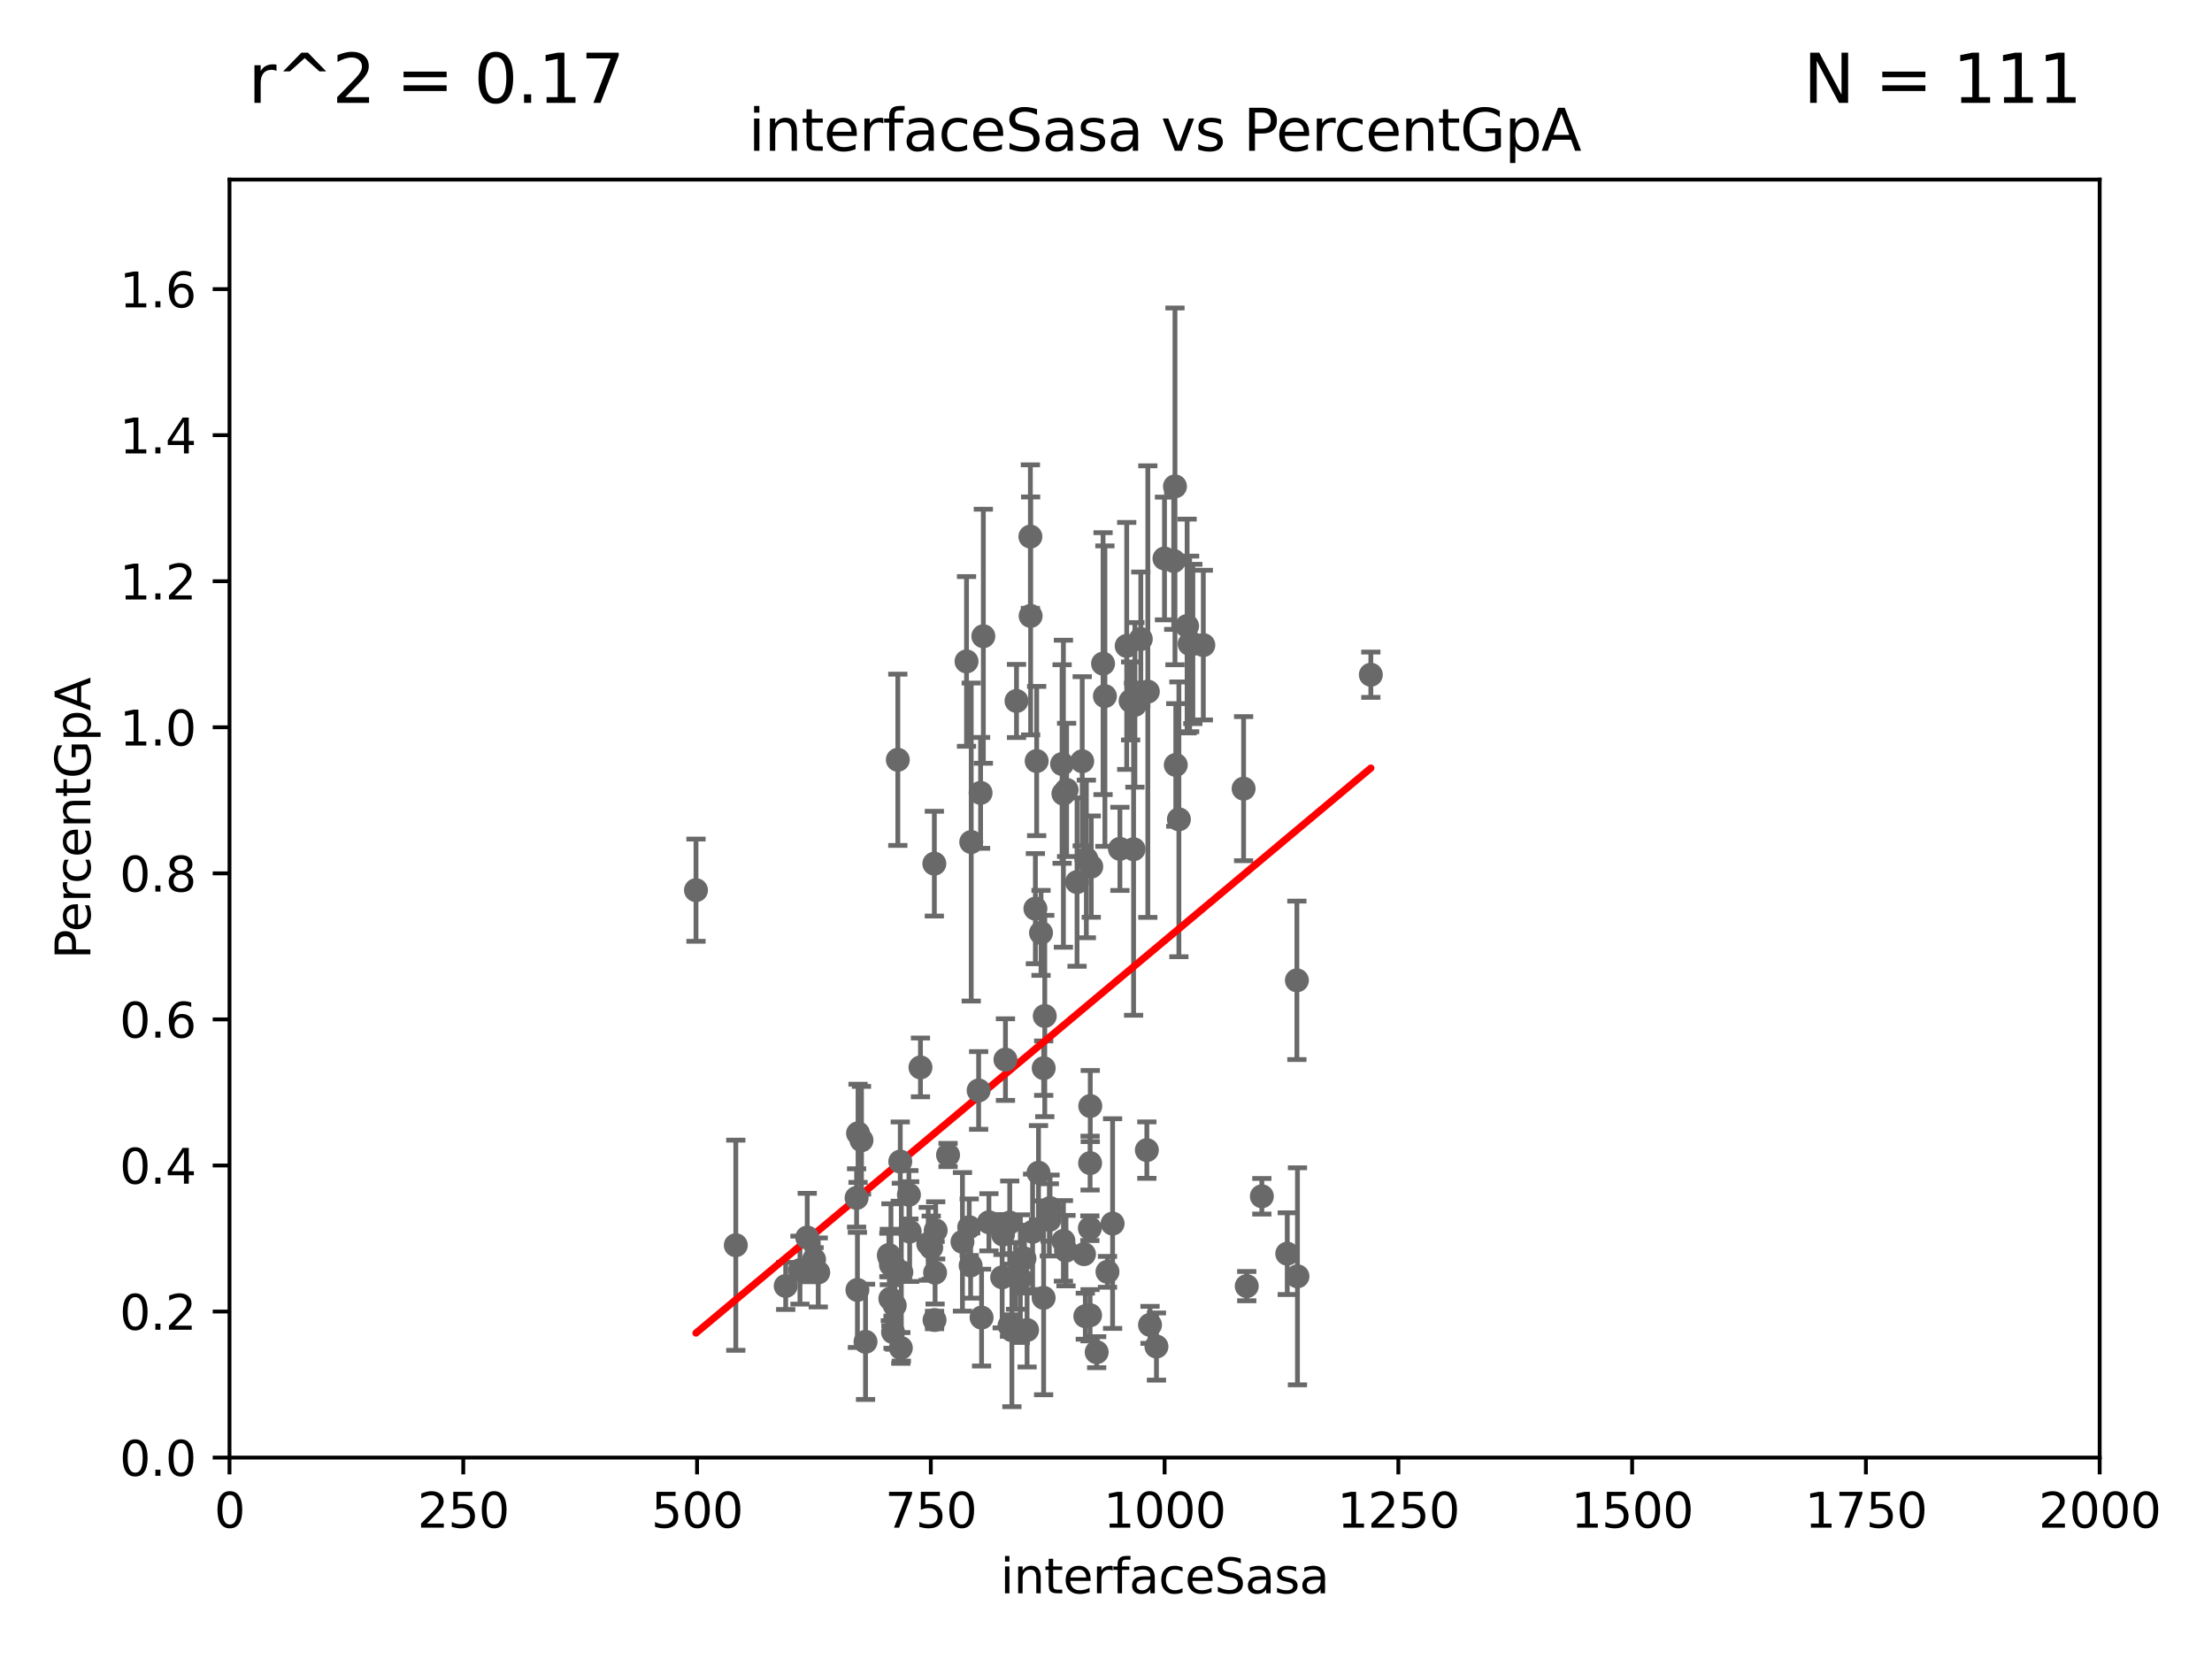 <?xml version="1.0" encoding="utf-8" standalone="no"?>
<!DOCTYPE svg PUBLIC "-//W3C//DTD SVG 1.1//EN"
  "http://www.w3.org/Graphics/SVG/1.1/DTD/svg11.dtd">
<svg xmlns:xlink="http://www.w3.org/1999/xlink" width="460.8pt" height="345.6pt" viewBox="0 0 460.8 345.6" xmlns="http://www.w3.org/2000/svg" version="1.1">
 <defs>
  <style type="text/css">*{stroke-linejoin: round; stroke-linecap: butt}</style>
 </defs>
 <g id="figure_1">
  <g id="patch_1">
   <path d="M 0 345.6 
L 460.8 345.6 
L 460.8 0 
L 0 0 
z
" style="fill: #ffffff"/>
  </g>
  <g id="axes_1">
   <g id="patch_2">
    <path d="M 47.81 303.64 
L 437.4 303.64 
L 437.4 37.411 
L 47.81 37.411 
z
" style="fill: #ffffff"/>
   </g>
   <g id="PathCollection_1">
    <defs>
     <path id="mfe8c9b599e" d="M 0 1.118 
C 0.297 1.118 0.581 1 0.791 0.791 
C 1 0.581 1.118 0.297 1.118 0 
C 1.118 -0.297 1 -0.581 0.791 -0.791 
C 0.581 -1 0.297 -1.118 0 -1.118 
C -0.297 -1.118 -0.581 -1 -0.791 -0.791 
C -1 -0.581 -1.118 -0.297 -1.118 0 
C -1.118 0.297 -1 0.581 -0.791 0.791 
C -0.581 1 -0.297 1.118 0 1.118 
z
" style="stroke: #696969"/>
    </defs>
    <g clip-path="url(#pbd3eb72219)">
     <use xlink:href="#mfe8c9b599e" x="235.526" y="146.023" style="fill: #696969; stroke: #696969"/>
     <use xlink:href="#mfe8c9b599e" x="228.459" y="281.684" style="fill: #696969; stroke: #696969"/>
     <use xlink:href="#mfe8c9b599e" x="193.994" y="259.906" style="fill: #696969; stroke: #696969"/>
     <use xlink:href="#mfe8c9b599e" x="210.3" y="276.143" style="fill: #696969; stroke: #696969"/>
     <use xlink:href="#mfe8c9b599e" x="186.037" y="277.51" style="fill: #696969; stroke: #696969"/>
     <use xlink:href="#mfe8c9b599e" x="178.747" y="236.087" style="fill: #696969; stroke: #696969"/>
     <use xlink:href="#mfe8c9b599e" x="217.408" y="270.364" style="fill: #696969; stroke: #696969"/>
     <use xlink:href="#mfe8c9b599e" x="202.199" y="263.628" style="fill: #696969; stroke: #696969"/>
     <use xlink:href="#mfe8c9b599e" x="178.445" y="249.55" style="fill: #696969; stroke: #696969"/>
     <use xlink:href="#mfe8c9b599e" x="202.325" y="175.412" style="fill: #696969; stroke: #696969"/>
     <use xlink:href="#mfe8c9b599e" x="189.344" y="248.893" style="fill: #696969; stroke: #696969"/>
     <use xlink:href="#mfe8c9b599e" x="270.285" y="265.881" style="fill: #696969; stroke: #696969"/>
     <use xlink:href="#mfe8c9b599e" x="206.009" y="254.624" style="fill: #696969; stroke: #696969"/>
     <use xlink:href="#mfe8c9b599e" x="186.391" y="271.948" style="fill: #696969; stroke: #696969"/>
     <use xlink:href="#mfe8c9b599e" x="185.261" y="261.855" style="fill: #696969; stroke: #696969"/>
     <use xlink:href="#mfe8c9b599e" x="193.369" y="259.109" style="fill: #696969; stroke: #696969"/>
     <use xlink:href="#mfe8c9b599e" x="211.566" y="265.787" style="fill: #696969; stroke: #696969"/>
     <use xlink:href="#mfe8c9b599e" x="227.082" y="273.989" style="fill: #696969; stroke: #696969"/>
     <use xlink:href="#mfe8c9b599e" x="215.114" y="256.607" style="fill: #696969; stroke: #696969"/>
     <use xlink:href="#mfe8c9b599e" x="268.16" y="261.161" style="fill: #696969; stroke: #696969"/>
     <use xlink:href="#mfe8c9b599e" x="210.349" y="254.685" style="fill: #696969; stroke: #696969"/>
     <use xlink:href="#mfe8c9b599e" x="168.16" y="257.801" style="fill: #696969; stroke: #696969"/>
     <use xlink:href="#mfe8c9b599e" x="222.194" y="164.549" style="fill: #696969; stroke: #696969"/>
     <use xlink:href="#mfe8c9b599e" x="225.816" y="261.263" style="fill: #696969; stroke: #696969"/>
     <use xlink:href="#mfe8c9b599e" x="212.558" y="266.361" style="fill: #696969; stroke: #696969"/>
     <use xlink:href="#mfe8c9b599e" x="230.709" y="264.938" style="fill: #696969; stroke: #696969"/>
     <use xlink:href="#mfe8c9b599e" x="204.275" y="165.169" style="fill: #696969; stroke: #696969"/>
     <use xlink:href="#mfe8c9b599e" x="185.474" y="270.538" style="fill: #696969; stroke: #696969"/>
     <use xlink:href="#mfe8c9b599e" x="227.088" y="242.295" style="fill: #696969; stroke: #696969"/>
     <use xlink:href="#mfe8c9b599e" x="185.168" y="261.432" style="fill: #696969; stroke: #696969"/>
     <use xlink:href="#mfe8c9b599e" x="239.57" y="275.993" style="fill: #696969; stroke: #696969"/>
     <use xlink:href="#mfe8c9b599e" x="217.644" y="211.651" style="fill: #696969; stroke: #696969"/>
     <use xlink:href="#mfe8c9b599e" x="222.068" y="260.53" style="fill: #696969; stroke: #696969"/>
     <use xlink:href="#mfe8c9b599e" x="200.496" y="258.697" style="fill: #696969; stroke: #696969"/>
     <use xlink:href="#mfe8c9b599e" x="236.146" y="176.907" style="fill: #696969; stroke: #696969"/>
     <use xlink:href="#mfe8c9b599e" x="194.683" y="274.983" style="fill: #696969; stroke: #696969"/>
     <use xlink:href="#mfe8c9b599e" x="240.91" y="280.507" style="fill: #696969; stroke: #696969"/>
     <use xlink:href="#mfe8c9b599e" x="185.6" y="263.474" style="fill: #696969; stroke: #696969"/>
     <use xlink:href="#mfe8c9b599e" x="201.345" y="137.784" style="fill: #696969; stroke: #696969"/>
     <use xlink:href="#mfe8c9b599e" x="213.96" y="277.063" style="fill: #696969; stroke: #696969"/>
     <use xlink:href="#mfe8c9b599e" x="178.615" y="268.716" style="fill: #696969; stroke: #696969"/>
     <use xlink:href="#mfe8c9b599e" x="187.034" y="158.28" style="fill: #696969; stroke: #696969"/>
     <use xlink:href="#mfe8c9b599e" x="170.457" y="265.07" style="fill: #696969; stroke: #696969"/>
     <use xlink:href="#mfe8c9b599e" x="216.341" y="244.297" style="fill: #696969; stroke: #696969"/>
     <use xlink:href="#mfe8c9b599e" x="226.092" y="274.189" style="fill: #696969; stroke: #696969"/>
     <use xlink:href="#mfe8c9b599e" x="208.769" y="266.089" style="fill: #696969; stroke: #696969"/>
     <use xlink:href="#mfe8c9b599e" x="201.905" y="255.653" style="fill: #696969; stroke: #696969"/>
     <use xlink:href="#mfe8c9b599e" x="189.5" y="256.559" style="fill: #696969; stroke: #696969"/>
     <use xlink:href="#mfe8c9b599e" x="227.039" y="255.861" style="fill: #696969; stroke: #696969"/>
     <use xlink:href="#mfe8c9b599e" x="187.542" y="241.976" style="fill: #696969; stroke: #696969"/>
     <use xlink:href="#mfe8c9b599e" x="197.496" y="240.605" style="fill: #696969; stroke: #696969"/>
     <use xlink:href="#mfe8c9b599e" x="144.987" y="185.44" style="fill: #696969; stroke: #696969"/>
     <use xlink:href="#mfe8c9b599e" x="216.863" y="194.335" style="fill: #696969; stroke: #696969"/>
     <use xlink:href="#mfe8c9b599e" x="226.307" y="178.932" style="fill: #696969; stroke: #696969"/>
     <use xlink:href="#mfe8c9b599e" x="227.123" y="230.41" style="fill: #696969; stroke: #696969"/>
     <use xlink:href="#mfe8c9b599e" x="180.304" y="279.527" style="fill: #696969; stroke: #696969"/>
     <use xlink:href="#mfe8c9b599e" x="203.87" y="227.157" style="fill: #696969; stroke: #696969"/>
     <use xlink:href="#mfe8c9b599e" x="213.413" y="262.162" style="fill: #696969; stroke: #696969"/>
     <use xlink:href="#mfe8c9b599e" x="227.327" y="180.528" style="fill: #696969; stroke: #696969"/>
     <use xlink:href="#mfe8c9b599e" x="204.48" y="274.479" style="fill: #696969; stroke: #696969"/>
     <use xlink:href="#mfe8c9b599e" x="270.167" y="204.223" style="fill: #696969; stroke: #696969"/>
     <use xlink:href="#mfe8c9b599e" x="153.282" y="259.403" style="fill: #696969; stroke: #696969"/>
     <use xlink:href="#mfe8c9b599e" x="194.796" y="265.133" style="fill: #696969; stroke: #696969"/>
     <use xlink:href="#mfe8c9b599e" x="208.95" y="257.177" style="fill: #696969; stroke: #696969"/>
     <use xlink:href="#mfe8c9b599e" x="221.254" y="159.157" style="fill: #696969; stroke: #696969"/>
     <use xlink:href="#mfe8c9b599e" x="210.795" y="277.104" style="fill: #696969; stroke: #696969"/>
     <use xlink:href="#mfe8c9b599e" x="166.649" y="264.592" style="fill: #696969; stroke: #696969"/>
     <use xlink:href="#mfe8c9b599e" x="179.464" y="237.535" style="fill: #696969; stroke: #696969"/>
     <use xlink:href="#mfe8c9b599e" x="218.743" y="251.665" style="fill: #696969; stroke: #696969"/>
     <use xlink:href="#mfe8c9b599e" x="169.586" y="262.382" style="fill: #696969; stroke: #696969"/>
     <use xlink:href="#mfe8c9b599e" x="187.764" y="265.011" style="fill: #696969; stroke: #696969"/>
     <use xlink:href="#mfe8c9b599e" x="218.598" y="254.119" style="fill: #696969; stroke: #696969"/>
     <use xlink:href="#mfe8c9b599e" x="215.692" y="189.289" style="fill: #696969; stroke: #696969"/>
     <use xlink:href="#mfe8c9b599e" x="221.53" y="258.498" style="fill: #696969; stroke: #696969"/>
     <use xlink:href="#mfe8c9b599e" x="262.866" y="249.206" style="fill: #696969; stroke: #696969"/>
     <use xlink:href="#mfe8c9b599e" x="214.648" y="111.783" style="fill: #696969; stroke: #696969"/>
     <use xlink:href="#mfe8c9b599e" x="250.675" y="134.383" style="fill: #696969; stroke: #696969"/>
     <use xlink:href="#mfe8c9b599e" x="244.769" y="101.32" style="fill: #696969; stroke: #696969"/>
     <use xlink:href="#mfe8c9b599e" x="221.528" y="165.344" style="fill: #696969; stroke: #696969"/>
     <use xlink:href="#mfe8c9b599e" x="244.508" y="116.865" style="fill: #696969; stroke: #696969"/>
     <use xlink:href="#mfe8c9b599e" x="285.569" y="140.558" style="fill: #696969; stroke: #696969"/>
     <use xlink:href="#mfe8c9b599e" x="247.296" y="130.412" style="fill: #696969; stroke: #696969"/>
     <use xlink:href="#mfe8c9b599e" x="234.714" y="134.556" style="fill: #696969; stroke: #696969"/>
     <use xlink:href="#mfe8c9b599e" x="244.935" y="159.35" style="fill: #696969; stroke: #696969"/>
     <use xlink:href="#mfe8c9b599e" x="215.957" y="158.536" style="fill: #696969; stroke: #696969"/>
     <use xlink:href="#mfe8c9b599e" x="211.757" y="146.024" style="fill: #696969; stroke: #696969"/>
     <use xlink:href="#mfe8c9b599e" x="191.75" y="222.361" style="fill: #696969; stroke: #696969"/>
     <use xlink:href="#mfe8c9b599e" x="231.776" y="254.892" style="fill: #696969; stroke: #696969"/>
     <use xlink:href="#mfe8c9b599e" x="209.455" y="220.733" style="fill: #696969; stroke: #696969"/>
     <use xlink:href="#mfe8c9b599e" x="194.641" y="179.917" style="fill: #696969; stroke: #696969"/>
     <use xlink:href="#mfe8c9b599e" x="229.786" y="138.247" style="fill: #696969; stroke: #696969"/>
     <use xlink:href="#mfe8c9b599e" x="163.676" y="267.887" style="fill: #696969; stroke: #696969"/>
     <use xlink:href="#mfe8c9b599e" x="242.584" y="116.343" style="fill: #696969; stroke: #696969"/>
     <use xlink:href="#mfe8c9b599e" x="230.171" y="145.015" style="fill: #696969; stroke: #696969"/>
     <use xlink:href="#mfe8c9b599e" x="224.368" y="183.753" style="fill: #696969; stroke: #696969"/>
     <use xlink:href="#mfe8c9b599e" x="194.921" y="256.313" style="fill: #696969; stroke: #696969"/>
     <use xlink:href="#mfe8c9b599e" x="217.42" y="222.514" style="fill: #696969; stroke: #696969"/>
     <use xlink:href="#mfe8c9b599e" x="233.3" y="176.832" style="fill: #696969; stroke: #696969"/>
     <use xlink:href="#mfe8c9b599e" x="259.72" y="267.923" style="fill: #696969; stroke: #696969"/>
     <use xlink:href="#mfe8c9b599e" x="237.649" y="133.12" style="fill: #696969; stroke: #696969"/>
     <use xlink:href="#mfe8c9b599e" x="247.82" y="134.138" style="fill: #696969; stroke: #696969"/>
     <use xlink:href="#mfe8c9b599e" x="214.699" y="128.306" style="fill: #696969; stroke: #696969"/>
     <use xlink:href="#mfe8c9b599e" x="236.422" y="146.84" style="fill: #696969; stroke: #696969"/>
     <use xlink:href="#mfe8c9b599e" x="204.848" y="132.539" style="fill: #696969; stroke: #696969"/>
     <use xlink:href="#mfe8c9b599e" x="259.065" y="164.29" style="fill: #696969; stroke: #696969"/>
     <use xlink:href="#mfe8c9b599e" x="248.492" y="134.145" style="fill: #696969; stroke: #696969"/>
     <use xlink:href="#mfe8c9b599e" x="238.91" y="239.589" style="fill: #696969; stroke: #696969"/>
     <use xlink:href="#mfe8c9b599e" x="225.446" y="158.583" style="fill: #696969; stroke: #696969"/>
     <use xlink:href="#mfe8c9b599e" x="239.114" y="144.077" style="fill: #696969; stroke: #696969"/>
     <use xlink:href="#mfe8c9b599e" x="187.661" y="280.8" style="fill: #696969; stroke: #696969"/>
     <use xlink:href="#mfe8c9b599e" x="245.585" y="170.684" style="fill: #696969; stroke: #696969"/>
    </g>
   </g>
   <g id="matplotlib.axis_1">
    <g id="xtick_1">
     <g id="line2d_1">
      <defs>
       <path id="m769bb5b812" d="M 0 0 
L 0 3.5 
" style="stroke: #000000; stroke-width: 0.8"/>
      </defs>
      <g>
       <use xlink:href="#m769bb5b812" x="47.81" y="303.64" style="stroke: #000000; stroke-width: 0.8"/>
      </g>
     </g>
     <g id="text_1">
      <!-- 0 -->
      <g transform="translate(44.629 318.238)scale(0.1 -0.1)">
       <defs>
        <path id="DejaVuSans-30" d="M 2034 4250 
Q 1547 4250 1301 3770 
Q 1056 3291 1056 2328 
Q 1056 1369 1301 889 
Q 1547 409 2034 409 
Q 2525 409 2770 889 
Q 3016 1369 3016 2328 
Q 3016 3291 2770 3770 
Q 2525 4250 2034 4250 
z
M 2034 4750 
Q 2819 4750 3233 4129 
Q 3647 3509 3647 2328 
Q 3647 1150 3233 529 
Q 2819 -91 2034 -91 
Q 1250 -91 836 529 
Q 422 1150 422 2328 
Q 422 3509 836 4129 
Q 1250 4750 2034 4750 
z
" transform="scale(0.016)"/>
       </defs>
       <use xlink:href="#DejaVuSans-30"/>
      </g>
     </g>
    </g>
    <g id="xtick_2">
     <g id="line2d_2">
      <g>
       <use xlink:href="#m769bb5b812" x="96.509" y="303.64" style="stroke: #000000; stroke-width: 0.8"/>
      </g>
     </g>
     <g id="text_2">
      <!-- 250 -->
      <g transform="translate(86.965 318.238)scale(0.1 -0.1)">
       <defs>
        <path id="DejaVuSans-32" d="M 1228 531 
L 3431 531 
L 3431 0 
L 469 0 
L 469 531 
Q 828 903 1448 1529 
Q 2069 2156 2228 2338 
Q 2531 2678 2651 2914 
Q 2772 3150 2772 3378 
Q 2772 3750 2511 3984 
Q 2250 4219 1831 4219 
Q 1534 4219 1204 4116 
Q 875 4013 500 3803 
L 500 4441 
Q 881 4594 1212 4672 
Q 1544 4750 1819 4750 
Q 2544 4750 2975 4387 
Q 3406 4025 3406 3419 
Q 3406 3131 3298 2873 
Q 3191 2616 2906 2266 
Q 2828 2175 2409 1742 
Q 1991 1309 1228 531 
z
" transform="scale(0.016)"/>
        <path id="DejaVuSans-35" d="M 691 4666 
L 3169 4666 
L 3169 4134 
L 1269 4134 
L 1269 2991 
Q 1406 3038 1543 3061 
Q 1681 3084 1819 3084 
Q 2600 3084 3056 2656 
Q 3513 2228 3513 1497 
Q 3513 744 3044 326 
Q 2575 -91 1722 -91 
Q 1428 -91 1123 -41 
Q 819 9 494 109 
L 494 744 
Q 775 591 1075 516 
Q 1375 441 1709 441 
Q 2250 441 2565 725 
Q 2881 1009 2881 1497 
Q 2881 1984 2565 2268 
Q 2250 2553 1709 2553 
Q 1456 2553 1204 2497 
Q 953 2441 691 2322 
L 691 4666 
z
" transform="scale(0.016)"/>
       </defs>
       <use xlink:href="#DejaVuSans-32"/>
       <use xlink:href="#DejaVuSans-35" x="63.623"/>
       <use xlink:href="#DejaVuSans-30" x="127.246"/>
      </g>
     </g>
    </g>
    <g id="xtick_3">
     <g id="line2d_3">
      <g>
       <use xlink:href="#m769bb5b812" x="145.208" y="303.64" style="stroke: #000000; stroke-width: 0.8"/>
      </g>
     </g>
     <g id="text_3">
      <!-- 500 -->
      <g transform="translate(135.664 318.238)scale(0.1 -0.1)">
       <use xlink:href="#DejaVuSans-35"/>
       <use xlink:href="#DejaVuSans-30" x="63.623"/>
       <use xlink:href="#DejaVuSans-30" x="127.246"/>
      </g>
     </g>
    </g>
    <g id="xtick_4">
     <g id="line2d_4">
      <g>
       <use xlink:href="#m769bb5b812" x="193.906" y="303.64" style="stroke: #000000; stroke-width: 0.8"/>
      </g>
     </g>
     <g id="text_4">
      <!-- 750 -->
      <g transform="translate(184.363 318.238)scale(0.1 -0.1)">
       <defs>
        <path id="DejaVuSans-37" d="M 525 4666 
L 3525 4666 
L 3525 4397 
L 1831 0 
L 1172 0 
L 2766 4134 
L 525 4134 
L 525 4666 
z
" transform="scale(0.016)"/>
       </defs>
       <use xlink:href="#DejaVuSans-37"/>
       <use xlink:href="#DejaVuSans-35" x="63.623"/>
       <use xlink:href="#DejaVuSans-30" x="127.246"/>
      </g>
     </g>
    </g>
    <g id="xtick_5">
     <g id="line2d_5">
      <g>
       <use xlink:href="#m769bb5b812" x="242.605" y="303.64" style="stroke: #000000; stroke-width: 0.8"/>
      </g>
     </g>
     <g id="text_5">
      <!-- 1000 -->
      <g transform="translate(229.88 318.238)scale(0.1 -0.1)">
       <defs>
        <path id="DejaVuSans-31" d="M 794 531 
L 1825 531 
L 1825 4091 
L 703 3866 
L 703 4441 
L 1819 4666 
L 2450 4666 
L 2450 531 
L 3481 531 
L 3481 0 
L 794 0 
L 794 531 
z
" transform="scale(0.016)"/>
       </defs>
       <use xlink:href="#DejaVuSans-31"/>
       <use xlink:href="#DejaVuSans-30" x="63.623"/>
       <use xlink:href="#DejaVuSans-30" x="127.246"/>
       <use xlink:href="#DejaVuSans-30" x="190.869"/>
      </g>
     </g>
    </g>
    <g id="xtick_6">
     <g id="line2d_6">
      <g>
       <use xlink:href="#m769bb5b812" x="291.304" y="303.64" style="stroke: #000000; stroke-width: 0.8"/>
      </g>
     </g>
     <g id="text_6">
      <!-- 1250 -->
      <g transform="translate(278.579 318.238)scale(0.1 -0.1)">
       <use xlink:href="#DejaVuSans-31"/>
       <use xlink:href="#DejaVuSans-32" x="63.623"/>
       <use xlink:href="#DejaVuSans-35" x="127.246"/>
       <use xlink:href="#DejaVuSans-30" x="190.869"/>
      </g>
     </g>
    </g>
    <g id="xtick_7">
     <g id="line2d_7">
      <g>
       <use xlink:href="#m769bb5b812" x="340.002" y="303.64" style="stroke: #000000; stroke-width: 0.8"/>
      </g>
     </g>
     <g id="text_7">
      <!-- 1500 -->
      <g transform="translate(327.277 318.238)scale(0.1 -0.1)">
       <use xlink:href="#DejaVuSans-31"/>
       <use xlink:href="#DejaVuSans-35" x="63.623"/>
       <use xlink:href="#DejaVuSans-30" x="127.246"/>
       <use xlink:href="#DejaVuSans-30" x="190.869"/>
      </g>
     </g>
    </g>
    <g id="xtick_8">
     <g id="line2d_8">
      <g>
       <use xlink:href="#m769bb5b812" x="388.701" y="303.64" style="stroke: #000000; stroke-width: 0.8"/>
      </g>
     </g>
     <g id="text_8">
      <!-- 1750 -->
      <g transform="translate(375.976 318.238)scale(0.1 -0.1)">
       <use xlink:href="#DejaVuSans-31"/>
       <use xlink:href="#DejaVuSans-37" x="63.623"/>
       <use xlink:href="#DejaVuSans-35" x="127.246"/>
       <use xlink:href="#DejaVuSans-30" x="190.869"/>
      </g>
     </g>
    </g>
    <g id="xtick_9">
     <g id="line2d_9">
      <g>
       <use xlink:href="#m769bb5b812" x="437.4" y="303.64" style="stroke: #000000; stroke-width: 0.8"/>
      </g>
     </g>
     <g id="text_9">
      <!-- 2000 -->
      <g transform="translate(424.675 318.238)scale(0.1 -0.1)">
       <use xlink:href="#DejaVuSans-32"/>
       <use xlink:href="#DejaVuSans-30" x="63.623"/>
       <use xlink:href="#DejaVuSans-30" x="127.246"/>
       <use xlink:href="#DejaVuSans-30" x="190.869"/>
      </g>
     </g>
    </g>
    <g id="text_10">
     <!-- interfaceSasa -->
     <g transform="translate(208.398 331.917)scale(0.1 -0.1)">
      <defs>
       <path id="DejaVuSans-69" d="M 603 3500 
L 1178 3500 
L 1178 0 
L 603 0 
L 603 3500 
z
M 603 4863 
L 1178 4863 
L 1178 4134 
L 603 4134 
L 603 4863 
z
" transform="scale(0.016)"/>
       <path id="DejaVuSans-6e" d="M 3513 2113 
L 3513 0 
L 2938 0 
L 2938 2094 
Q 2938 2591 2744 2837 
Q 2550 3084 2163 3084 
Q 1697 3084 1428 2787 
Q 1159 2491 1159 1978 
L 1159 0 
L 581 0 
L 581 3500 
L 1159 3500 
L 1159 2956 
Q 1366 3272 1645 3428 
Q 1925 3584 2291 3584 
Q 2894 3584 3203 3211 
Q 3513 2838 3513 2113 
z
" transform="scale(0.016)"/>
       <path id="DejaVuSans-74" d="M 1172 4494 
L 1172 3500 
L 2356 3500 
L 2356 3053 
L 1172 3053 
L 1172 1153 
Q 1172 725 1289 603 
Q 1406 481 1766 481 
L 2356 481 
L 2356 0 
L 1766 0 
Q 1100 0 847 248 
Q 594 497 594 1153 
L 594 3053 
L 172 3053 
L 172 3500 
L 594 3500 
L 594 4494 
L 1172 4494 
z
" transform="scale(0.016)"/>
       <path id="DejaVuSans-65" d="M 3597 1894 
L 3597 1613 
L 953 1613 
Q 991 1019 1311 708 
Q 1631 397 2203 397 
Q 2534 397 2845 478 
Q 3156 559 3463 722 
L 3463 178 
Q 3153 47 2828 -22 
Q 2503 -91 2169 -91 
Q 1331 -91 842 396 
Q 353 884 353 1716 
Q 353 2575 817 3079 
Q 1281 3584 2069 3584 
Q 2775 3584 3186 3129 
Q 3597 2675 3597 1894 
z
M 3022 2063 
Q 3016 2534 2758 2815 
Q 2500 3097 2075 3097 
Q 1594 3097 1305 2825 
Q 1016 2553 972 2059 
L 3022 2063 
z
" transform="scale(0.016)"/>
       <path id="DejaVuSans-72" d="M 2631 2963 
Q 2534 3019 2420 3045 
Q 2306 3072 2169 3072 
Q 1681 3072 1420 2755 
Q 1159 2438 1159 1844 
L 1159 0 
L 581 0 
L 581 3500 
L 1159 3500 
L 1159 2956 
Q 1341 3275 1631 3429 
Q 1922 3584 2338 3584 
Q 2397 3584 2469 3576 
Q 2541 3569 2628 3553 
L 2631 2963 
z
" transform="scale(0.016)"/>
       <path id="DejaVuSans-66" d="M 2375 4863 
L 2375 4384 
L 1825 4384 
Q 1516 4384 1395 4259 
Q 1275 4134 1275 3809 
L 1275 3500 
L 2222 3500 
L 2222 3053 
L 1275 3053 
L 1275 0 
L 697 0 
L 697 3053 
L 147 3053 
L 147 3500 
L 697 3500 
L 697 3744 
Q 697 4328 969 4595 
Q 1241 4863 1831 4863 
L 2375 4863 
z
" transform="scale(0.016)"/>
       <path id="DejaVuSans-61" d="M 2194 1759 
Q 1497 1759 1228 1600 
Q 959 1441 959 1056 
Q 959 750 1161 570 
Q 1363 391 1709 391 
Q 2188 391 2477 730 
Q 2766 1069 2766 1631 
L 2766 1759 
L 2194 1759 
z
M 3341 1997 
L 3341 0 
L 2766 0 
L 2766 531 
Q 2569 213 2275 61 
Q 1981 -91 1556 -91 
Q 1019 -91 701 211 
Q 384 513 384 1019 
Q 384 1609 779 1909 
Q 1175 2209 1959 2209 
L 2766 2209 
L 2766 2266 
Q 2766 2663 2505 2880 
Q 2244 3097 1772 3097 
Q 1472 3097 1187 3025 
Q 903 2953 641 2809 
L 641 3341 
Q 956 3463 1253 3523 
Q 1550 3584 1831 3584 
Q 2591 3584 2966 3190 
Q 3341 2797 3341 1997 
z
" transform="scale(0.016)"/>
       <path id="DejaVuSans-63" d="M 3122 3366 
L 3122 2828 
Q 2878 2963 2633 3030 
Q 2388 3097 2138 3097 
Q 1578 3097 1268 2742 
Q 959 2388 959 1747 
Q 959 1106 1268 751 
Q 1578 397 2138 397 
Q 2388 397 2633 464 
Q 2878 531 3122 666 
L 3122 134 
Q 2881 22 2623 -34 
Q 2366 -91 2075 -91 
Q 1284 -91 818 406 
Q 353 903 353 1747 
Q 353 2603 823 3093 
Q 1294 3584 2113 3584 
Q 2378 3584 2631 3529 
Q 2884 3475 3122 3366 
z
" transform="scale(0.016)"/>
       <path id="DejaVuSans-53" d="M 3425 4513 
L 3425 3897 
Q 3066 4069 2747 4153 
Q 2428 4238 2131 4238 
Q 1616 4238 1336 4038 
Q 1056 3838 1056 3469 
Q 1056 3159 1242 3001 
Q 1428 2844 1947 2747 
L 2328 2669 
Q 3034 2534 3370 2195 
Q 3706 1856 3706 1288 
Q 3706 609 3251 259 
Q 2797 -91 1919 -91 
Q 1588 -91 1214 -16 
Q 841 59 441 206 
L 441 856 
Q 825 641 1194 531 
Q 1563 422 1919 422 
Q 2459 422 2753 634 
Q 3047 847 3047 1241 
Q 3047 1584 2836 1778 
Q 2625 1972 2144 2069 
L 1759 2144 
Q 1053 2284 737 2584 
Q 422 2884 422 3419 
Q 422 4038 858 4394 
Q 1294 4750 2059 4750 
Q 2388 4750 2728 4690 
Q 3069 4631 3425 4513 
z
" transform="scale(0.016)"/>
       <path id="DejaVuSans-73" d="M 2834 3397 
L 2834 2853 
Q 2591 2978 2328 3040 
Q 2066 3103 1784 3103 
Q 1356 3103 1142 2972 
Q 928 2841 928 2578 
Q 928 2378 1081 2264 
Q 1234 2150 1697 2047 
L 1894 2003 
Q 2506 1872 2764 1633 
Q 3022 1394 3022 966 
Q 3022 478 2636 193 
Q 2250 -91 1575 -91 
Q 1294 -91 989 -36 
Q 684 19 347 128 
L 347 722 
Q 666 556 975 473 
Q 1284 391 1588 391 
Q 1994 391 2212 530 
Q 2431 669 2431 922 
Q 2431 1156 2273 1281 
Q 2116 1406 1581 1522 
L 1381 1569 
Q 847 1681 609 1914 
Q 372 2147 372 2553 
Q 372 3047 722 3315 
Q 1072 3584 1716 3584 
Q 2034 3584 2315 3537 
Q 2597 3491 2834 3397 
z
" transform="scale(0.016)"/>
      </defs>
      <use xlink:href="#DejaVuSans-69"/>
      <use xlink:href="#DejaVuSans-6e" x="27.783"/>
      <use xlink:href="#DejaVuSans-74" x="91.162"/>
      <use xlink:href="#DejaVuSans-65" x="130.371"/>
      <use xlink:href="#DejaVuSans-72" x="191.895"/>
      <use xlink:href="#DejaVuSans-66" x="233.008"/>
      <use xlink:href="#DejaVuSans-61" x="268.213"/>
      <use xlink:href="#DejaVuSans-63" x="329.492"/>
      <use xlink:href="#DejaVuSans-65" x="384.473"/>
      <use xlink:href="#DejaVuSans-53" x="445.996"/>
      <use xlink:href="#DejaVuSans-61" x="509.473"/>
      <use xlink:href="#DejaVuSans-73" x="570.752"/>
      <use xlink:href="#DejaVuSans-61" x="622.852"/>
     </g>
    </g>
   </g>
   <g id="matplotlib.axis_2">
    <g id="ytick_1">
     <g id="line2d_10">
      <defs>
       <path id="m36fc1be4f1" d="M 0 0 
L -3.5 0 
" style="stroke: #000000; stroke-width: 0.8"/>
      </defs>
      <g>
       <use xlink:href="#m36fc1be4f1" x="47.81" y="303.64" style="stroke: #000000; stroke-width: 0.8"/>
      </g>
     </g>
     <g id="text_11">
      <!-- 0.0 -->
      <g transform="translate(24.907 307.439)scale(0.1 -0.1)">
       <defs>
        <path id="DejaVuSans-2e" d="M 684 794 
L 1344 794 
L 1344 0 
L 684 0 
L 684 794 
z
" transform="scale(0.016)"/>
       </defs>
       <use xlink:href="#DejaVuSans-30"/>
       <use xlink:href="#DejaVuSans-2e" x="63.623"/>
       <use xlink:href="#DejaVuSans-30" x="95.41"/>
      </g>
     </g>
    </g>
    <g id="ytick_2">
     <g id="line2d_11">
      <g>
       <use xlink:href="#m36fc1be4f1" x="47.81" y="273.214" style="stroke: #000000; stroke-width: 0.8"/>
      </g>
     </g>
     <g id="text_12">
      <!-- 0.2 -->
      <g transform="translate(24.907 277.013)scale(0.1 -0.1)">
       <use xlink:href="#DejaVuSans-30"/>
       <use xlink:href="#DejaVuSans-2e" x="63.623"/>
       <use xlink:href="#DejaVuSans-32" x="95.41"/>
      </g>
     </g>
    </g>
    <g id="ytick_3">
     <g id="line2d_12">
      <g>
       <use xlink:href="#m36fc1be4f1" x="47.81" y="242.788" style="stroke: #000000; stroke-width: 0.8"/>
      </g>
     </g>
     <g id="text_13">
      <!-- 0.4 -->
      <g transform="translate(24.907 246.587)scale(0.1 -0.1)">
       <defs>
        <path id="DejaVuSans-34" d="M 2419 4116 
L 825 1625 
L 2419 1625 
L 2419 4116 
z
M 2253 4666 
L 3047 4666 
L 3047 1625 
L 3713 1625 
L 3713 1100 
L 3047 1100 
L 3047 0 
L 2419 0 
L 2419 1100 
L 313 1100 
L 313 1709 
L 2253 4666 
z
" transform="scale(0.016)"/>
       </defs>
       <use xlink:href="#DejaVuSans-30"/>
       <use xlink:href="#DejaVuSans-2e" x="63.623"/>
       <use xlink:href="#DejaVuSans-34" x="95.41"/>
      </g>
     </g>
    </g>
    <g id="ytick_4">
     <g id="line2d_13">
      <g>
       <use xlink:href="#m36fc1be4f1" x="47.81" y="212.362" style="stroke: #000000; stroke-width: 0.8"/>
      </g>
     </g>
     <g id="text_14">
      <!-- 0.6 -->
      <g transform="translate(24.907 216.161)scale(0.1 -0.1)">
       <defs>
        <path id="DejaVuSans-36" d="M 2113 2584 
Q 1688 2584 1439 2293 
Q 1191 2003 1191 1497 
Q 1191 994 1439 701 
Q 1688 409 2113 409 
Q 2538 409 2786 701 
Q 3034 994 3034 1497 
Q 3034 2003 2786 2293 
Q 2538 2584 2113 2584 
z
M 3366 4563 
L 3366 3988 
Q 3128 4100 2886 4159 
Q 2644 4219 2406 4219 
Q 1781 4219 1451 3797 
Q 1122 3375 1075 2522 
Q 1259 2794 1537 2939 
Q 1816 3084 2150 3084 
Q 2853 3084 3261 2657 
Q 3669 2231 3669 1497 
Q 3669 778 3244 343 
Q 2819 -91 2113 -91 
Q 1303 -91 875 529 
Q 447 1150 447 2328 
Q 447 3434 972 4092 
Q 1497 4750 2381 4750 
Q 2619 4750 2861 4703 
Q 3103 4656 3366 4563 
z
" transform="scale(0.016)"/>
       </defs>
       <use xlink:href="#DejaVuSans-30"/>
       <use xlink:href="#DejaVuSans-2e" x="63.623"/>
       <use xlink:href="#DejaVuSans-36" x="95.41"/>
      </g>
     </g>
    </g>
    <g id="ytick_5">
     <g id="line2d_14">
      <g>
       <use xlink:href="#m36fc1be4f1" x="47.81" y="181.935" style="stroke: #000000; stroke-width: 0.8"/>
      </g>
     </g>
     <g id="text_15">
      <!-- 0.8 -->
      <g transform="translate(24.907 185.735)scale(0.1 -0.1)">
       <defs>
        <path id="DejaVuSans-38" d="M 2034 2216 
Q 1584 2216 1326 1975 
Q 1069 1734 1069 1313 
Q 1069 891 1326 650 
Q 1584 409 2034 409 
Q 2484 409 2743 651 
Q 3003 894 3003 1313 
Q 3003 1734 2745 1975 
Q 2488 2216 2034 2216 
z
M 1403 2484 
Q 997 2584 770 2862 
Q 544 3141 544 3541 
Q 544 4100 942 4425 
Q 1341 4750 2034 4750 
Q 2731 4750 3128 4425 
Q 3525 4100 3525 3541 
Q 3525 3141 3298 2862 
Q 3072 2584 2669 2484 
Q 3125 2378 3379 2068 
Q 3634 1759 3634 1313 
Q 3634 634 3220 271 
Q 2806 -91 2034 -91 
Q 1263 -91 848 271 
Q 434 634 434 1313 
Q 434 1759 690 2068 
Q 947 2378 1403 2484 
z
M 1172 3481 
Q 1172 3119 1398 2916 
Q 1625 2713 2034 2713 
Q 2441 2713 2670 2916 
Q 2900 3119 2900 3481 
Q 2900 3844 2670 4047 
Q 2441 4250 2034 4250 
Q 1625 4250 1398 4047 
Q 1172 3844 1172 3481 
z
" transform="scale(0.016)"/>
       </defs>
       <use xlink:href="#DejaVuSans-30"/>
       <use xlink:href="#DejaVuSans-2e" x="63.623"/>
       <use xlink:href="#DejaVuSans-38" x="95.41"/>
      </g>
     </g>
    </g>
    <g id="ytick_6">
     <g id="line2d_15">
      <g>
       <use xlink:href="#m36fc1be4f1" x="47.81" y="151.509" style="stroke: #000000; stroke-width: 0.8"/>
      </g>
     </g>
     <g id="text_16">
      <!-- 1.0 -->
      <g transform="translate(24.907 155.308)scale(0.1 -0.1)">
       <use xlink:href="#DejaVuSans-31"/>
       <use xlink:href="#DejaVuSans-2e" x="63.623"/>
       <use xlink:href="#DejaVuSans-30" x="95.41"/>
      </g>
     </g>
    </g>
    <g id="ytick_7">
     <g id="line2d_16">
      <g>
       <use xlink:href="#m36fc1be4f1" x="47.81" y="121.083" style="stroke: #000000; stroke-width: 0.8"/>
      </g>
     </g>
     <g id="text_17">
      <!-- 1.2 -->
      <g transform="translate(24.907 124.882)scale(0.1 -0.1)">
       <use xlink:href="#DejaVuSans-31"/>
       <use xlink:href="#DejaVuSans-2e" x="63.623"/>
       <use xlink:href="#DejaVuSans-32" x="95.41"/>
      </g>
     </g>
    </g>
    <g id="ytick_8">
     <g id="line2d_17">
      <g>
       <use xlink:href="#m36fc1be4f1" x="47.81" y="90.657" style="stroke: #000000; stroke-width: 0.8"/>
      </g>
     </g>
     <g id="text_18">
      <!-- 1.4 -->
      <g transform="translate(24.907 94.456)scale(0.1 -0.1)">
       <use xlink:href="#DejaVuSans-31"/>
       <use xlink:href="#DejaVuSans-2e" x="63.623"/>
       <use xlink:href="#DejaVuSans-34" x="95.41"/>
      </g>
     </g>
    </g>
    <g id="ytick_9">
     <g id="line2d_18">
      <g>
       <use xlink:href="#m36fc1be4f1" x="47.81" y="60.231" style="stroke: #000000; stroke-width: 0.8"/>
      </g>
     </g>
     <g id="text_19">
      <!-- 1.6 -->
      <g transform="translate(24.907 64.03)scale(0.1 -0.1)">
       <use xlink:href="#DejaVuSans-31"/>
       <use xlink:href="#DejaVuSans-2e" x="63.623"/>
       <use xlink:href="#DejaVuSans-36" x="95.41"/>
      </g>
     </g>
    </g>
    <g id="text_20">
     <!-- PercentGpA -->
     <g transform="translate(18.827 199.802)rotate(-90)scale(0.1 -0.1)">
      <defs>
       <path id="DejaVuSans-50" d="M 1259 4147 
L 1259 2394 
L 2053 2394 
Q 2494 2394 2734 2622 
Q 2975 2850 2975 3272 
Q 2975 3691 2734 3919 
Q 2494 4147 2053 4147 
L 1259 4147 
z
M 628 4666 
L 2053 4666 
Q 2838 4666 3239 4311 
Q 3641 3956 3641 3272 
Q 3641 2581 3239 2228 
Q 2838 1875 2053 1875 
L 1259 1875 
L 1259 0 
L 628 0 
L 628 4666 
z
" transform="scale(0.016)"/>
       <path id="DejaVuSans-47" d="M 3809 666 
L 3809 1919 
L 2778 1919 
L 2778 2438 
L 4434 2438 
L 4434 434 
Q 4069 175 3628 42 
Q 3188 -91 2688 -91 
Q 1594 -91 976 548 
Q 359 1188 359 2328 
Q 359 3472 976 4111 
Q 1594 4750 2688 4750 
Q 3144 4750 3555 4637 
Q 3966 4525 4313 4306 
L 4313 3634 
Q 3963 3931 3569 4081 
Q 3175 4231 2741 4231 
Q 1884 4231 1454 3753 
Q 1025 3275 1025 2328 
Q 1025 1384 1454 906 
Q 1884 428 2741 428 
Q 3075 428 3337 486 
Q 3600 544 3809 666 
z
" transform="scale(0.016)"/>
       <path id="DejaVuSans-70" d="M 1159 525 
L 1159 -1331 
L 581 -1331 
L 581 3500 
L 1159 3500 
L 1159 2969 
Q 1341 3281 1617 3432 
Q 1894 3584 2278 3584 
Q 2916 3584 3314 3078 
Q 3713 2572 3713 1747 
Q 3713 922 3314 415 
Q 2916 -91 2278 -91 
Q 1894 -91 1617 61 
Q 1341 213 1159 525 
z
M 3116 1747 
Q 3116 2381 2855 2742 
Q 2594 3103 2138 3103 
Q 1681 3103 1420 2742 
Q 1159 2381 1159 1747 
Q 1159 1113 1420 752 
Q 1681 391 2138 391 
Q 2594 391 2855 752 
Q 3116 1113 3116 1747 
z
" transform="scale(0.016)"/>
       <path id="DejaVuSans-41" d="M 2188 4044 
L 1331 1722 
L 3047 1722 
L 2188 4044 
z
M 1831 4666 
L 2547 4666 
L 4325 0 
L 3669 0 
L 3244 1197 
L 1141 1197 
L 716 0 
L 50 0 
L 1831 4666 
z
" transform="scale(0.016)"/>
      </defs>
      <use xlink:href="#DejaVuSans-50"/>
      <use xlink:href="#DejaVuSans-65" x="56.678"/>
      <use xlink:href="#DejaVuSans-72" x="118.201"/>
      <use xlink:href="#DejaVuSans-63" x="157.064"/>
      <use xlink:href="#DejaVuSans-65" x="212.045"/>
      <use xlink:href="#DejaVuSans-6e" x="273.568"/>
      <use xlink:href="#DejaVuSans-74" x="336.947"/>
      <use xlink:href="#DejaVuSans-47" x="376.156"/>
      <use xlink:href="#DejaVuSans-70" x="453.646"/>
      <use xlink:href="#DejaVuSans-41" x="517.123"/>
     </g>
    </g>
   </g>
   <g id="LineCollection_1">
    <path d="M 235.526 154.149 
L 235.526 137.897 
" clip-path="url(#pbd3eb72219)" style="fill: none; stroke: #696969"/>
    <path d="M 228.459 284.913 
L 228.459 278.454 
" clip-path="url(#pbd3eb72219)" style="fill: none; stroke: #696969"/>
    <path d="M 193.994 266.487 
L 193.994 253.325 
" clip-path="url(#pbd3eb72219)" style="fill: none; stroke: #696969"/>
    <path d="M 210.3 278.38 
L 210.3 273.906 
" clip-path="url(#pbd3eb72219)" style="fill: none; stroke: #696969"/>
    <path d="M 186.037 280.867 
L 186.037 274.153 
" clip-path="url(#pbd3eb72219)" style="fill: none; stroke: #696969"/>
    <path d="M 178.747 246.314 
L 178.747 225.861 
" clip-path="url(#pbd3eb72219)" style="fill: none; stroke: #696969"/>
    <path d="M 217.408 290.551 
L 217.408 250.176 
" clip-path="url(#pbd3eb72219)" style="fill: none; stroke: #696969"/>
    <path d="M 202.199 270.424 
L 202.199 256.831 
" clip-path="url(#pbd3eb72219)" style="fill: none; stroke: #696969"/>
    <path d="M 178.445 255.627 
L 178.445 243.473 
" clip-path="url(#pbd3eb72219)" style="fill: none; stroke: #696969"/>
    <path d="M 202.325 208.531 
L 202.325 142.292 
" clip-path="url(#pbd3eb72219)" style="fill: none; stroke: #696969"/>
    <path d="M 189.344 253.937 
L 189.344 243.85 
" clip-path="url(#pbd3eb72219)" style="fill: none; stroke: #696969"/>
    <path d="M 270.285 288.487 
L 270.285 243.274 
" clip-path="url(#pbd3eb72219)" style="fill: none; stroke: #696969"/>
    <path d="M 206.009 260.585 
L 206.009 248.664 
" clip-path="url(#pbd3eb72219)" style="fill: none; stroke: #696969"/>
    <path d="M 186.391 281.067 
L 186.391 262.829 
" clip-path="url(#pbd3eb72219)" style="fill: none; stroke: #696969"/>
    <path d="M 185.261 267.628 
L 185.261 256.082 
" clip-path="url(#pbd3eb72219)" style="fill: none; stroke: #696969"/>
    <path d="M 193.369 266.702 
L 193.369 251.515 
" clip-path="url(#pbd3eb72219)" style="fill: none; stroke: #696969"/>
    <path d="M 211.566 272.735 
L 211.566 258.839 
" clip-path="url(#pbd3eb72219)" style="fill: none; stroke: #696969"/>
    <path d="M 227.082 279.33 
L 227.082 268.647 
" clip-path="url(#pbd3eb72219)" style="fill: none; stroke: #696969"/>
    <path d="M 215.114 268.626 
L 215.114 244.587 
" clip-path="url(#pbd3eb72219)" style="fill: none; stroke: #696969"/>
    <path d="M 268.16 269.674 
L 268.16 252.649 
" clip-path="url(#pbd3eb72219)" style="fill: none; stroke: #696969"/>
    <path d="M 210.349 263.349 
L 210.349 246.021 
" clip-path="url(#pbd3eb72219)" style="fill: none; stroke: #696969"/>
    <path d="M 168.16 267.006 
L 168.16 248.595 
" clip-path="url(#pbd3eb72219)" style="fill: none; stroke: #696969"/>
    <path d="M 222.194 178.424 
L 222.194 150.673 
" clip-path="url(#pbd3eb72219)" style="fill: none; stroke: #696969"/>
    <path d="M 225.816 262.228 
L 225.816 260.299 
" clip-path="url(#pbd3eb72219)" style="fill: none; stroke: #696969"/>
    <path d="M 212.558 279.658 
L 212.558 253.064 
" clip-path="url(#pbd3eb72219)" style="fill: none; stroke: #696969"/>
    <path d="M 230.709 268.151 
L 230.709 261.725 
" clip-path="url(#pbd3eb72219)" style="fill: none; stroke: #696969"/>
    <path d="M 204.275 176.716 
L 204.275 153.622 
" clip-path="url(#pbd3eb72219)" style="fill: none; stroke: #696969"/>
    <path d="M 185.474 275.129 
L 185.474 265.948 
" clip-path="url(#pbd3eb72219)" style="fill: none; stroke: #696969"/>
    <path d="M 227.088 247.904 
L 227.088 236.685 
" clip-path="url(#pbd3eb72219)" style="fill: none; stroke: #696969"/>
    <path d="M 185.168 265.961 
L 185.168 256.903 
" clip-path="url(#pbd3eb72219)" style="fill: none; stroke: #696969"/>
    <path d="M 239.57 279.847 
L 239.57 272.138 
" clip-path="url(#pbd3eb72219)" style="fill: none; stroke: #696969"/>
    <path d="M 217.644 232.624 
L 217.644 190.678 
" clip-path="url(#pbd3eb72219)" style="fill: none; stroke: #696969"/>
    <path d="M 222.068 267.871 
L 222.068 253.188 
" clip-path="url(#pbd3eb72219)" style="fill: none; stroke: #696969"/>
    <path d="M 200.496 273.128 
L 200.496 244.266 
" clip-path="url(#pbd3eb72219)" style="fill: none; stroke: #696969"/>
    <path d="M 236.146 211.498 
L 236.146 142.316 
" clip-path="url(#pbd3eb72219)" style="fill: none; stroke: #696969"/>
    <path d="M 194.683 276.806 
L 194.683 273.16 
" clip-path="url(#pbd3eb72219)" style="fill: none; stroke: #696969"/>
    <path d="M 240.91 287.502 
L 240.91 273.513 
" clip-path="url(#pbd3eb72219)" style="fill: none; stroke: #696969"/>
    <path d="M 185.6 276.175 
L 185.6 250.773 
" clip-path="url(#pbd3eb72219)" style="fill: none; stroke: #696969"/>
    <path d="M 201.345 155.463 
L 201.345 120.106 
" clip-path="url(#pbd3eb72219)" style="fill: none; stroke: #696969"/>
    <path d="M 213.96 284.772 
L 213.96 269.354 
" clip-path="url(#pbd3eb72219)" style="fill: none; stroke: #696969"/>
    <path d="M 178.615 280.702 
L 178.615 256.729 
" clip-path="url(#pbd3eb72219)" style="fill: none; stroke: #696969"/>
    <path d="M 187.034 176.12 
L 187.034 140.44 
" clip-path="url(#pbd3eb72219)" style="fill: none; stroke: #696969"/>
    <path d="M 170.457 272.261 
L 170.457 257.879 
" clip-path="url(#pbd3eb72219)" style="fill: none; stroke: #696969"/>
    <path d="M 216.341 254.112 
L 216.341 234.481 
" clip-path="url(#pbd3eb72219)" style="fill: none; stroke: #696969"/>
    <path d="M 226.092 278.981 
L 226.092 269.397 
" clip-path="url(#pbd3eb72219)" style="fill: none; stroke: #696969"/>
    <path d="M 208.769 276.629 
L 208.769 255.55 
" clip-path="url(#pbd3eb72219)" style="fill: none; stroke: #696969"/>
    <path d="M 201.905 261.549 
L 201.905 249.756 
" clip-path="url(#pbd3eb72219)" style="fill: none; stroke: #696969"/>
    <path d="M 189.5 266.95 
L 189.5 246.168 
" clip-path="url(#pbd3eb72219)" style="fill: none; stroke: #696969"/>
    <path d="M 227.039 258.429 
L 227.039 253.294 
" clip-path="url(#pbd3eb72219)" style="fill: none; stroke: #696969"/>
    <path d="M 187.542 250.226 
L 187.542 233.725 
" clip-path="url(#pbd3eb72219)" style="fill: none; stroke: #696969"/>
    <path d="M 197.496 243.025 
L 197.496 238.186 
" clip-path="url(#pbd3eb72219)" style="fill: none; stroke: #696969"/>
    <path d="M 144.987 196.087 
L 144.987 174.793 
" clip-path="url(#pbd3eb72219)" style="fill: none; stroke: #696969"/>
    <path d="M 216.863 203.19 
L 216.863 185.48 
" clip-path="url(#pbd3eb72219)" style="fill: none; stroke: #696969"/>
    <path d="M 226.307 195.35 
L 226.307 162.514 
" clip-path="url(#pbd3eb72219)" style="fill: none; stroke: #696969"/>
    <path d="M 227.123 237.814 
L 227.123 223.007 
" clip-path="url(#pbd3eb72219)" style="fill: none; stroke: #696969"/>
    <path d="M 180.304 291.532 
L 180.304 267.522 
" clip-path="url(#pbd3eb72219)" style="fill: none; stroke: #696969"/>
    <path d="M 203.87 235.252 
L 203.87 219.062 
" clip-path="url(#pbd3eb72219)" style="fill: none; stroke: #696969"/>
    <path d="M 213.413 269.087 
L 213.413 255.237 
" clip-path="url(#pbd3eb72219)" style="fill: none; stroke: #696969"/>
    <path d="M 227.327 191.081 
L 227.327 169.975 
" clip-path="url(#pbd3eb72219)" style="fill: none; stroke: #696969"/>
    <path d="M 204.48 284.567 
L 204.48 264.391 
" clip-path="url(#pbd3eb72219)" style="fill: none; stroke: #696969"/>
    <path d="M 270.167 220.726 
L 270.167 187.719 
" clip-path="url(#pbd3eb72219)" style="fill: none; stroke: #696969"/>
    <path d="M 153.282 281.293 
L 153.282 237.513 
" clip-path="url(#pbd3eb72219)" style="fill: none; stroke: #696969"/>
    <path d="M 194.796 271.649 
L 194.796 258.618 
" clip-path="url(#pbd3eb72219)" style="fill: none; stroke: #696969"/>
    <path d="M 208.95 261.346 
L 208.95 253.007 
" clip-path="url(#pbd3eb72219)" style="fill: none; stroke: #696969"/>
    <path d="M 221.254 179.834 
L 221.254 138.48 
" clip-path="url(#pbd3eb72219)" style="fill: none; stroke: #696969"/>
    <path d="M 210.795 293.04 
L 210.795 261.167 
" clip-path="url(#pbd3eb72219)" style="fill: none; stroke: #696969"/>
    <path d="M 166.649 271.668 
L 166.649 257.516 
" clip-path="url(#pbd3eb72219)" style="fill: none; stroke: #696969"/>
    <path d="M 179.464 248.756 
L 179.464 226.314 
" clip-path="url(#pbd3eb72219)" style="fill: none; stroke: #696969"/>
    <path d="M 218.743 258.55 
L 218.743 244.779 
" clip-path="url(#pbd3eb72219)" style="fill: none; stroke: #696969"/>
    <path d="M 169.586 264.854 
L 169.586 259.909 
" clip-path="url(#pbd3eb72219)" style="fill: none; stroke: #696969"/>
    <path d="M 187.764 283.532 
L 187.764 246.489 
" clip-path="url(#pbd3eb72219)" style="fill: none; stroke: #696969"/>
    <path d="M 218.598 261.641 
L 218.598 246.598 
" clip-path="url(#pbd3eb72219)" style="fill: none; stroke: #696969"/>
    <path d="M 215.692 200.762 
L 215.692 177.817 
" clip-path="url(#pbd3eb72219)" style="fill: none; stroke: #696969"/>
    <path d="M 221.53 266.892 
L 221.53 250.104 
" clip-path="url(#pbd3eb72219)" style="fill: none; stroke: #696969"/>
    <path d="M 262.866 252.911 
L 262.866 245.5 
" clip-path="url(#pbd3eb72219)" style="fill: none; stroke: #696969"/>
    <path d="M 214.648 126.727 
L 214.648 96.838 
" clip-path="url(#pbd3eb72219)" style="fill: none; stroke: #696969"/>
    <path d="M 250.675 149.973 
L 250.675 118.793 
" clip-path="url(#pbd3eb72219)" style="fill: none; stroke: #696969"/>
    <path d="M 244.769 138.481 
L 244.769 64.16 
" clip-path="url(#pbd3eb72219)" style="fill: none; stroke: #696969"/>
    <path d="M 221.528 197.32 
L 221.528 133.368 
" clip-path="url(#pbd3eb72219)" style="fill: none; stroke: #696969"/>
    <path d="M 244.508 131.113 
L 244.508 102.616 
" clip-path="url(#pbd3eb72219)" style="fill: none; stroke: #696969"/>
    <path d="M 285.569 145.275 
L 285.569 135.842 
" clip-path="url(#pbd3eb72219)" style="fill: none; stroke: #696969"/>
    <path d="M 247.296 152.681 
L 247.296 108.142 
" clip-path="url(#pbd3eb72219)" style="fill: none; stroke: #696969"/>
    <path d="M 234.714 160.277 
L 234.714 108.836 
" clip-path="url(#pbd3eb72219)" style="fill: none; stroke: #696969"/>
    <path d="M 244.935 172.123 
L 244.935 146.578 
" clip-path="url(#pbd3eb72219)" style="fill: none; stroke: #696969"/>
    <path d="M 215.957 174.083 
L 215.957 142.99 
" clip-path="url(#pbd3eb72219)" style="fill: none; stroke: #696969"/>
    <path d="M 211.757 153.644 
L 211.757 138.405 
" clip-path="url(#pbd3eb72219)" style="fill: none; stroke: #696969"/>
    <path d="M 191.75 228.483 
L 191.75 216.24 
" clip-path="url(#pbd3eb72219)" style="fill: none; stroke: #696969"/>
    <path d="M 231.776 276.729 
L 231.776 233.055 
" clip-path="url(#pbd3eb72219)" style="fill: none; stroke: #696969"/>
    <path d="M 209.455 229.234 
L 209.455 212.232 
" clip-path="url(#pbd3eb72219)" style="fill: none; stroke: #696969"/>
    <path d="M 194.641 190.828 
L 194.641 169.005 
" clip-path="url(#pbd3eb72219)" style="fill: none; stroke: #696969"/>
    <path d="M 229.786 165.529 
L 229.786 110.965 
" clip-path="url(#pbd3eb72219)" style="fill: none; stroke: #696969"/>
    <path d="M 163.676 272.79 
L 163.676 262.985 
" clip-path="url(#pbd3eb72219)" style="fill: none; stroke: #696969"/>
    <path d="M 242.584 129.124 
L 242.584 103.562 
" clip-path="url(#pbd3eb72219)" style="fill: none; stroke: #696969"/>
    <path d="M 230.171 176.308 
L 230.171 113.721 
" clip-path="url(#pbd3eb72219)" style="fill: none; stroke: #696969"/>
    <path d="M 224.368 201.29 
L 224.368 166.216 
" clip-path="url(#pbd3eb72219)" style="fill: none; stroke: #696969"/>
    <path d="M 194.921 262.269 
L 194.921 250.356 
" clip-path="url(#pbd3eb72219)" style="fill: none; stroke: #696969"/>
    <path d="M 217.42 228.178 
L 217.42 216.85 
" clip-path="url(#pbd3eb72219)" style="fill: none; stroke: #696969"/>
    <path d="M 233.3 185.493 
L 233.3 168.171 
" clip-path="url(#pbd3eb72219)" style="fill: none; stroke: #696969"/>
    <path d="M 259.72 270.974 
L 259.72 264.873 
" clip-path="url(#pbd3eb72219)" style="fill: none; stroke: #696969"/>
    <path d="M 237.649 147.079 
L 237.649 119.161 
" clip-path="url(#pbd3eb72219)" style="fill: none; stroke: #696969"/>
    <path d="M 247.82 152.425 
L 247.82 115.851 
" clip-path="url(#pbd3eb72219)" style="fill: none; stroke: #696969"/>
    <path d="M 214.699 153.087 
L 214.699 103.525 
" clip-path="url(#pbd3eb72219)" style="fill: none; stroke: #696969"/>
    <path d="M 236.422 163.981 
L 236.422 129.699 
" clip-path="url(#pbd3eb72219)" style="fill: none; stroke: #696969"/>
    <path d="M 204.848 158.999 
L 204.848 106.079 
" clip-path="url(#pbd3eb72219)" style="fill: none; stroke: #696969"/>
    <path d="M 259.065 179.301 
L 259.065 149.28 
" clip-path="url(#pbd3eb72219)" style="fill: none; stroke: #696969"/>
    <path d="M 248.492 150.737 
L 248.492 117.552 
" clip-path="url(#pbd3eb72219)" style="fill: none; stroke: #696969"/>
    <path d="M 238.91 245.463 
L 238.91 233.714 
" clip-path="url(#pbd3eb72219)" style="fill: none; stroke: #696969"/>
    <path d="M 225.446 176.204 
L 225.446 140.961 
" clip-path="url(#pbd3eb72219)" style="fill: none; stroke: #696969"/>
    <path d="M 239.114 191.113 
L 239.114 97.04 
" clip-path="url(#pbd3eb72219)" style="fill: none; stroke: #696969"/>
    <path d="M 187.661 284.003 
L 187.661 277.598 
" clip-path="url(#pbd3eb72219)" style="fill: none; stroke: #696969"/>
    <path d="M 245.585 199.309 
L 245.585 142.06 
" clip-path="url(#pbd3eb72219)" style="fill: none; stroke: #696969"/>
   </g>
   <g id="line2d_19">
    <defs>
     <path id="mb78b684d7c" d="M 2 0 
L -2 -0 
" style="stroke: #696969"/>
    </defs>
    <g clip-path="url(#pbd3eb72219)">
     <use xlink:href="#mb78b684d7c" x="235.526" y="154.149" style="fill: #696969; stroke: #696969"/>
     <use xlink:href="#mb78b684d7c" x="228.459" y="284.913" style="fill: #696969; stroke: #696969"/>
     <use xlink:href="#mb78b684d7c" x="193.994" y="266.487" style="fill: #696969; stroke: #696969"/>
     <use xlink:href="#mb78b684d7c" x="210.3" y="278.38" style="fill: #696969; stroke: #696969"/>
     <use xlink:href="#mb78b684d7c" x="186.037" y="280.867" style="fill: #696969; stroke: #696969"/>
     <use xlink:href="#mb78b684d7c" x="178.747" y="246.314" style="fill: #696969; stroke: #696969"/>
     <use xlink:href="#mb78b684d7c" x="217.408" y="290.551" style="fill: #696969; stroke: #696969"/>
     <use xlink:href="#mb78b684d7c" x="202.199" y="270.424" style="fill: #696969; stroke: #696969"/>
     <use xlink:href="#mb78b684d7c" x="178.445" y="255.627" style="fill: #696969; stroke: #696969"/>
     <use xlink:href="#mb78b684d7c" x="202.325" y="208.531" style="fill: #696969; stroke: #696969"/>
     <use xlink:href="#mb78b684d7c" x="189.344" y="253.937" style="fill: #696969; stroke: #696969"/>
     <use xlink:href="#mb78b684d7c" x="270.285" y="288.487" style="fill: #696969; stroke: #696969"/>
     <use xlink:href="#mb78b684d7c" x="206.009" y="260.585" style="fill: #696969; stroke: #696969"/>
     <use xlink:href="#mb78b684d7c" x="186.391" y="281.067" style="fill: #696969; stroke: #696969"/>
     <use xlink:href="#mb78b684d7c" x="185.261" y="267.628" style="fill: #696969; stroke: #696969"/>
     <use xlink:href="#mb78b684d7c" x="193.369" y="266.702" style="fill: #696969; stroke: #696969"/>
     <use xlink:href="#mb78b684d7c" x="211.566" y="272.735" style="fill: #696969; stroke: #696969"/>
     <use xlink:href="#mb78b684d7c" x="227.082" y="279.33" style="fill: #696969; stroke: #696969"/>
     <use xlink:href="#mb78b684d7c" x="215.114" y="268.626" style="fill: #696969; stroke: #696969"/>
     <use xlink:href="#mb78b684d7c" x="268.16" y="269.674" style="fill: #696969; stroke: #696969"/>
     <use xlink:href="#mb78b684d7c" x="210.349" y="263.349" style="fill: #696969; stroke: #696969"/>
     <use xlink:href="#mb78b684d7c" x="168.16" y="267.006" style="fill: #696969; stroke: #696969"/>
     <use xlink:href="#mb78b684d7c" x="222.194" y="178.424" style="fill: #696969; stroke: #696969"/>
     <use xlink:href="#mb78b684d7c" x="225.816" y="262.228" style="fill: #696969; stroke: #696969"/>
     <use xlink:href="#mb78b684d7c" x="212.558" y="279.658" style="fill: #696969; stroke: #696969"/>
     <use xlink:href="#mb78b684d7c" x="230.709" y="268.151" style="fill: #696969; stroke: #696969"/>
     <use xlink:href="#mb78b684d7c" x="204.275" y="176.716" style="fill: #696969; stroke: #696969"/>
     <use xlink:href="#mb78b684d7c" x="185.474" y="275.129" style="fill: #696969; stroke: #696969"/>
     <use xlink:href="#mb78b684d7c" x="227.088" y="247.904" style="fill: #696969; stroke: #696969"/>
     <use xlink:href="#mb78b684d7c" x="185.168" y="265.961" style="fill: #696969; stroke: #696969"/>
     <use xlink:href="#mb78b684d7c" x="239.57" y="279.847" style="fill: #696969; stroke: #696969"/>
     <use xlink:href="#mb78b684d7c" x="217.644" y="232.624" style="fill: #696969; stroke: #696969"/>
     <use xlink:href="#mb78b684d7c" x="222.068" y="267.871" style="fill: #696969; stroke: #696969"/>
     <use xlink:href="#mb78b684d7c" x="200.496" y="273.128" style="fill: #696969; stroke: #696969"/>
     <use xlink:href="#mb78b684d7c" x="236.146" y="211.498" style="fill: #696969; stroke: #696969"/>
     <use xlink:href="#mb78b684d7c" x="194.683" y="276.806" style="fill: #696969; stroke: #696969"/>
     <use xlink:href="#mb78b684d7c" x="240.91" y="287.502" style="fill: #696969; stroke: #696969"/>
     <use xlink:href="#mb78b684d7c" x="185.6" y="276.175" style="fill: #696969; stroke: #696969"/>
     <use xlink:href="#mb78b684d7c" x="201.345" y="155.463" style="fill: #696969; stroke: #696969"/>
     <use xlink:href="#mb78b684d7c" x="213.96" y="284.772" style="fill: #696969; stroke: #696969"/>
     <use xlink:href="#mb78b684d7c" x="178.615" y="280.702" style="fill: #696969; stroke: #696969"/>
     <use xlink:href="#mb78b684d7c" x="187.034" y="176.12" style="fill: #696969; stroke: #696969"/>
     <use xlink:href="#mb78b684d7c" x="170.457" y="272.261" style="fill: #696969; stroke: #696969"/>
     <use xlink:href="#mb78b684d7c" x="216.341" y="254.112" style="fill: #696969; stroke: #696969"/>
     <use xlink:href="#mb78b684d7c" x="226.092" y="278.981" style="fill: #696969; stroke: #696969"/>
     <use xlink:href="#mb78b684d7c" x="208.769" y="276.629" style="fill: #696969; stroke: #696969"/>
     <use xlink:href="#mb78b684d7c" x="201.905" y="261.549" style="fill: #696969; stroke: #696969"/>
     <use xlink:href="#mb78b684d7c" x="189.5" y="266.95" style="fill: #696969; stroke: #696969"/>
     <use xlink:href="#mb78b684d7c" x="227.039" y="258.429" style="fill: #696969; stroke: #696969"/>
     <use xlink:href="#mb78b684d7c" x="187.542" y="250.226" style="fill: #696969; stroke: #696969"/>
     <use xlink:href="#mb78b684d7c" x="197.496" y="243.025" style="fill: #696969; stroke: #696969"/>
     <use xlink:href="#mb78b684d7c" x="144.987" y="196.087" style="fill: #696969; stroke: #696969"/>
     <use xlink:href="#mb78b684d7c" x="216.863" y="203.19" style="fill: #696969; stroke: #696969"/>
     <use xlink:href="#mb78b684d7c" x="226.307" y="195.35" style="fill: #696969; stroke: #696969"/>
     <use xlink:href="#mb78b684d7c" x="227.123" y="237.814" style="fill: #696969; stroke: #696969"/>
     <use xlink:href="#mb78b684d7c" x="180.304" y="291.532" style="fill: #696969; stroke: #696969"/>
     <use xlink:href="#mb78b684d7c" x="203.87" y="235.252" style="fill: #696969; stroke: #696969"/>
     <use xlink:href="#mb78b684d7c" x="213.413" y="269.087" style="fill: #696969; stroke: #696969"/>
     <use xlink:href="#mb78b684d7c" x="227.327" y="191.081" style="fill: #696969; stroke: #696969"/>
     <use xlink:href="#mb78b684d7c" x="204.48" y="284.567" style="fill: #696969; stroke: #696969"/>
     <use xlink:href="#mb78b684d7c" x="270.167" y="220.726" style="fill: #696969; stroke: #696969"/>
     <use xlink:href="#mb78b684d7c" x="153.282" y="281.293" style="fill: #696969; stroke: #696969"/>
     <use xlink:href="#mb78b684d7c" x="194.796" y="271.649" style="fill: #696969; stroke: #696969"/>
     <use xlink:href="#mb78b684d7c" x="208.95" y="261.346" style="fill: #696969; stroke: #696969"/>
     <use xlink:href="#mb78b684d7c" x="221.254" y="179.834" style="fill: #696969; stroke: #696969"/>
     <use xlink:href="#mb78b684d7c" x="210.795" y="293.04" style="fill: #696969; stroke: #696969"/>
     <use xlink:href="#mb78b684d7c" x="166.649" y="271.668" style="fill: #696969; stroke: #696969"/>
     <use xlink:href="#mb78b684d7c" x="179.464" y="248.756" style="fill: #696969; stroke: #696969"/>
     <use xlink:href="#mb78b684d7c" x="218.743" y="258.55" style="fill: #696969; stroke: #696969"/>
     <use xlink:href="#mb78b684d7c" x="169.586" y="264.854" style="fill: #696969; stroke: #696969"/>
     <use xlink:href="#mb78b684d7c" x="187.764" y="283.532" style="fill: #696969; stroke: #696969"/>
     <use xlink:href="#mb78b684d7c" x="218.598" y="261.641" style="fill: #696969; stroke: #696969"/>
     <use xlink:href="#mb78b684d7c" x="215.692" y="200.762" style="fill: #696969; stroke: #696969"/>
     <use xlink:href="#mb78b684d7c" x="221.53" y="266.892" style="fill: #696969; stroke: #696969"/>
     <use xlink:href="#mb78b684d7c" x="262.866" y="252.911" style="fill: #696969; stroke: #696969"/>
     <use xlink:href="#mb78b684d7c" x="214.648" y="126.727" style="fill: #696969; stroke: #696969"/>
     <use xlink:href="#mb78b684d7c" x="250.675" y="149.973" style="fill: #696969; stroke: #696969"/>
     <use xlink:href="#mb78b684d7c" x="244.769" y="138.481" style="fill: #696969; stroke: #696969"/>
     <use xlink:href="#mb78b684d7c" x="221.528" y="197.32" style="fill: #696969; stroke: #696969"/>
     <use xlink:href="#mb78b684d7c" x="244.508" y="131.113" style="fill: #696969; stroke: #696969"/>
     <use xlink:href="#mb78b684d7c" x="285.569" y="145.275" style="fill: #696969; stroke: #696969"/>
     <use xlink:href="#mb78b684d7c" x="247.296" y="152.681" style="fill: #696969; stroke: #696969"/>
     <use xlink:href="#mb78b684d7c" x="234.714" y="160.277" style="fill: #696969; stroke: #696969"/>
     <use xlink:href="#mb78b684d7c" x="244.935" y="172.123" style="fill: #696969; stroke: #696969"/>
     <use xlink:href="#mb78b684d7c" x="215.957" y="174.083" style="fill: #696969; stroke: #696969"/>
     <use xlink:href="#mb78b684d7c" x="211.757" y="153.644" style="fill: #696969; stroke: #696969"/>
     <use xlink:href="#mb78b684d7c" x="191.75" y="228.483" style="fill: #696969; stroke: #696969"/>
     <use xlink:href="#mb78b684d7c" x="231.776" y="276.729" style="fill: #696969; stroke: #696969"/>
     <use xlink:href="#mb78b684d7c" x="209.455" y="229.234" style="fill: #696969; stroke: #696969"/>
     <use xlink:href="#mb78b684d7c" x="194.641" y="190.828" style="fill: #696969; stroke: #696969"/>
     <use xlink:href="#mb78b684d7c" x="229.786" y="165.529" style="fill: #696969; stroke: #696969"/>
     <use xlink:href="#mb78b684d7c" x="163.676" y="272.79" style="fill: #696969; stroke: #696969"/>
     <use xlink:href="#mb78b684d7c" x="242.584" y="129.124" style="fill: #696969; stroke: #696969"/>
     <use xlink:href="#mb78b684d7c" x="230.171" y="176.308" style="fill: #696969; stroke: #696969"/>
     <use xlink:href="#mb78b684d7c" x="224.368" y="201.29" style="fill: #696969; stroke: #696969"/>
     <use xlink:href="#mb78b684d7c" x="194.921" y="262.269" style="fill: #696969; stroke: #696969"/>
     <use xlink:href="#mb78b684d7c" x="217.42" y="228.178" style="fill: #696969; stroke: #696969"/>
     <use xlink:href="#mb78b684d7c" x="233.3" y="185.493" style="fill: #696969; stroke: #696969"/>
     <use xlink:href="#mb78b684d7c" x="259.72" y="270.974" style="fill: #696969; stroke: #696969"/>
     <use xlink:href="#mb78b684d7c" x="237.649" y="147.079" style="fill: #696969; stroke: #696969"/>
     <use xlink:href="#mb78b684d7c" x="247.82" y="152.425" style="fill: #696969; stroke: #696969"/>
     <use xlink:href="#mb78b684d7c" x="214.699" y="153.087" style="fill: #696969; stroke: #696969"/>
     <use xlink:href="#mb78b684d7c" x="236.422" y="163.981" style="fill: #696969; stroke: #696969"/>
     <use xlink:href="#mb78b684d7c" x="204.848" y="158.999" style="fill: #696969; stroke: #696969"/>
     <use xlink:href="#mb78b684d7c" x="259.065" y="179.301" style="fill: #696969; stroke: #696969"/>
     <use xlink:href="#mb78b684d7c" x="248.492" y="150.737" style="fill: #696969; stroke: #696969"/>
     <use xlink:href="#mb78b684d7c" x="238.91" y="245.463" style="fill: #696969; stroke: #696969"/>
     <use xlink:href="#mb78b684d7c" x="225.446" y="176.204" style="fill: #696969; stroke: #696969"/>
     <use xlink:href="#mb78b684d7c" x="239.114" y="191.113" style="fill: #696969; stroke: #696969"/>
     <use xlink:href="#mb78b684d7c" x="187.661" y="284.003" style="fill: #696969; stroke: #696969"/>
     <use xlink:href="#mb78b684d7c" x="245.585" y="199.309" style="fill: #696969; stroke: #696969"/>
    </g>
   </g>
   <g id="line2d_20">
    <g clip-path="url(#pbd3eb72219)">
     <use xlink:href="#mb78b684d7c" x="235.526" y="137.897" style="fill: #696969; stroke: #696969"/>
     <use xlink:href="#mb78b684d7c" x="228.459" y="278.454" style="fill: #696969; stroke: #696969"/>
     <use xlink:href="#mb78b684d7c" x="193.994" y="253.325" style="fill: #696969; stroke: #696969"/>
     <use xlink:href="#mb78b684d7c" x="210.3" y="273.906" style="fill: #696969; stroke: #696969"/>
     <use xlink:href="#mb78b684d7c" x="186.037" y="274.153" style="fill: #696969; stroke: #696969"/>
     <use xlink:href="#mb78b684d7c" x="178.747" y="225.861" style="fill: #696969; stroke: #696969"/>
     <use xlink:href="#mb78b684d7c" x="217.408" y="250.176" style="fill: #696969; stroke: #696969"/>
     <use xlink:href="#mb78b684d7c" x="202.199" y="256.831" style="fill: #696969; stroke: #696969"/>
     <use xlink:href="#mb78b684d7c" x="178.445" y="243.473" style="fill: #696969; stroke: #696969"/>
     <use xlink:href="#mb78b684d7c" x="202.325" y="142.292" style="fill: #696969; stroke: #696969"/>
     <use xlink:href="#mb78b684d7c" x="189.344" y="243.85" style="fill: #696969; stroke: #696969"/>
     <use xlink:href="#mb78b684d7c" x="270.285" y="243.274" style="fill: #696969; stroke: #696969"/>
     <use xlink:href="#mb78b684d7c" x="206.009" y="248.664" style="fill: #696969; stroke: #696969"/>
     <use xlink:href="#mb78b684d7c" x="186.391" y="262.829" style="fill: #696969; stroke: #696969"/>
     <use xlink:href="#mb78b684d7c" x="185.261" y="256.082" style="fill: #696969; stroke: #696969"/>
     <use xlink:href="#mb78b684d7c" x="193.369" y="251.515" style="fill: #696969; stroke: #696969"/>
     <use xlink:href="#mb78b684d7c" x="211.566" y="258.839" style="fill: #696969; stroke: #696969"/>
     <use xlink:href="#mb78b684d7c" x="227.082" y="268.647" style="fill: #696969; stroke: #696969"/>
     <use xlink:href="#mb78b684d7c" x="215.114" y="244.587" style="fill: #696969; stroke: #696969"/>
     <use xlink:href="#mb78b684d7c" x="268.16" y="252.649" style="fill: #696969; stroke: #696969"/>
     <use xlink:href="#mb78b684d7c" x="210.349" y="246.021" style="fill: #696969; stroke: #696969"/>
     <use xlink:href="#mb78b684d7c" x="168.16" y="248.595" style="fill: #696969; stroke: #696969"/>
     <use xlink:href="#mb78b684d7c" x="222.194" y="150.673" style="fill: #696969; stroke: #696969"/>
     <use xlink:href="#mb78b684d7c" x="225.816" y="260.299" style="fill: #696969; stroke: #696969"/>
     <use xlink:href="#mb78b684d7c" x="212.558" y="253.064" style="fill: #696969; stroke: #696969"/>
     <use xlink:href="#mb78b684d7c" x="230.709" y="261.725" style="fill: #696969; stroke: #696969"/>
     <use xlink:href="#mb78b684d7c" x="204.275" y="153.622" style="fill: #696969; stroke: #696969"/>
     <use xlink:href="#mb78b684d7c" x="185.474" y="265.948" style="fill: #696969; stroke: #696969"/>
     <use xlink:href="#mb78b684d7c" x="227.088" y="236.685" style="fill: #696969; stroke: #696969"/>
     <use xlink:href="#mb78b684d7c" x="185.168" y="256.903" style="fill: #696969; stroke: #696969"/>
     <use xlink:href="#mb78b684d7c" x="239.57" y="272.138" style="fill: #696969; stroke: #696969"/>
     <use xlink:href="#mb78b684d7c" x="217.644" y="190.678" style="fill: #696969; stroke: #696969"/>
     <use xlink:href="#mb78b684d7c" x="222.068" y="253.188" style="fill: #696969; stroke: #696969"/>
     <use xlink:href="#mb78b684d7c" x="200.496" y="244.266" style="fill: #696969; stroke: #696969"/>
     <use xlink:href="#mb78b684d7c" x="236.146" y="142.316" style="fill: #696969; stroke: #696969"/>
     <use xlink:href="#mb78b684d7c" x="194.683" y="273.16" style="fill: #696969; stroke: #696969"/>
     <use xlink:href="#mb78b684d7c" x="240.91" y="273.513" style="fill: #696969; stroke: #696969"/>
     <use xlink:href="#mb78b684d7c" x="185.6" y="250.773" style="fill: #696969; stroke: #696969"/>
     <use xlink:href="#mb78b684d7c" x="201.345" y="120.106" style="fill: #696969; stroke: #696969"/>
     <use xlink:href="#mb78b684d7c" x="213.96" y="269.354" style="fill: #696969; stroke: #696969"/>
     <use xlink:href="#mb78b684d7c" x="178.615" y="256.729" style="fill: #696969; stroke: #696969"/>
     <use xlink:href="#mb78b684d7c" x="187.034" y="140.44" style="fill: #696969; stroke: #696969"/>
     <use xlink:href="#mb78b684d7c" x="170.457" y="257.879" style="fill: #696969; stroke: #696969"/>
     <use xlink:href="#mb78b684d7c" x="216.341" y="234.481" style="fill: #696969; stroke: #696969"/>
     <use xlink:href="#mb78b684d7c" x="226.092" y="269.397" style="fill: #696969; stroke: #696969"/>
     <use xlink:href="#mb78b684d7c" x="208.769" y="255.55" style="fill: #696969; stroke: #696969"/>
     <use xlink:href="#mb78b684d7c" x="201.905" y="249.756" style="fill: #696969; stroke: #696969"/>
     <use xlink:href="#mb78b684d7c" x="189.5" y="246.168" style="fill: #696969; stroke: #696969"/>
     <use xlink:href="#mb78b684d7c" x="227.039" y="253.294" style="fill: #696969; stroke: #696969"/>
     <use xlink:href="#mb78b684d7c" x="187.542" y="233.725" style="fill: #696969; stroke: #696969"/>
     <use xlink:href="#mb78b684d7c" x="197.496" y="238.186" style="fill: #696969; stroke: #696969"/>
     <use xlink:href="#mb78b684d7c" x="144.987" y="174.793" style="fill: #696969; stroke: #696969"/>
     <use xlink:href="#mb78b684d7c" x="216.863" y="185.48" style="fill: #696969; stroke: #696969"/>
     <use xlink:href="#mb78b684d7c" x="226.307" y="162.514" style="fill: #696969; stroke: #696969"/>
     <use xlink:href="#mb78b684d7c" x="227.123" y="223.007" style="fill: #696969; stroke: #696969"/>
     <use xlink:href="#mb78b684d7c" x="180.304" y="267.522" style="fill: #696969; stroke: #696969"/>
     <use xlink:href="#mb78b684d7c" x="203.87" y="219.062" style="fill: #696969; stroke: #696969"/>
     <use xlink:href="#mb78b684d7c" x="213.413" y="255.237" style="fill: #696969; stroke: #696969"/>
     <use xlink:href="#mb78b684d7c" x="227.327" y="169.975" style="fill: #696969; stroke: #696969"/>
     <use xlink:href="#mb78b684d7c" x="204.48" y="264.391" style="fill: #696969; stroke: #696969"/>
     <use xlink:href="#mb78b684d7c" x="270.167" y="187.719" style="fill: #696969; stroke: #696969"/>
     <use xlink:href="#mb78b684d7c" x="153.282" y="237.513" style="fill: #696969; stroke: #696969"/>
     <use xlink:href="#mb78b684d7c" x="194.796" y="258.618" style="fill: #696969; stroke: #696969"/>
     <use xlink:href="#mb78b684d7c" x="208.95" y="253.007" style="fill: #696969; stroke: #696969"/>
     <use xlink:href="#mb78b684d7c" x="221.254" y="138.48" style="fill: #696969; stroke: #696969"/>
     <use xlink:href="#mb78b684d7c" x="210.795" y="261.167" style="fill: #696969; stroke: #696969"/>
     <use xlink:href="#mb78b684d7c" x="166.649" y="257.516" style="fill: #696969; stroke: #696969"/>
     <use xlink:href="#mb78b684d7c" x="179.464" y="226.314" style="fill: #696969; stroke: #696969"/>
     <use xlink:href="#mb78b684d7c" x="218.743" y="244.779" style="fill: #696969; stroke: #696969"/>
     <use xlink:href="#mb78b684d7c" x="169.586" y="259.909" style="fill: #696969; stroke: #696969"/>
     <use xlink:href="#mb78b684d7c" x="187.764" y="246.489" style="fill: #696969; stroke: #696969"/>
     <use xlink:href="#mb78b684d7c" x="218.598" y="246.598" style="fill: #696969; stroke: #696969"/>
     <use xlink:href="#mb78b684d7c" x="215.692" y="177.817" style="fill: #696969; stroke: #696969"/>
     <use xlink:href="#mb78b684d7c" x="221.53" y="250.104" style="fill: #696969; stroke: #696969"/>
     <use xlink:href="#mb78b684d7c" x="262.866" y="245.5" style="fill: #696969; stroke: #696969"/>
     <use xlink:href="#mb78b684d7c" x="214.648" y="96.838" style="fill: #696969; stroke: #696969"/>
     <use xlink:href="#mb78b684d7c" x="250.675" y="118.793" style="fill: #696969; stroke: #696969"/>
     <use xlink:href="#mb78b684d7c" x="244.769" y="64.16" style="fill: #696969; stroke: #696969"/>
     <use xlink:href="#mb78b684d7c" x="221.528" y="133.368" style="fill: #696969; stroke: #696969"/>
     <use xlink:href="#mb78b684d7c" x="244.508" y="102.616" style="fill: #696969; stroke: #696969"/>
     <use xlink:href="#mb78b684d7c" x="285.569" y="135.842" style="fill: #696969; stroke: #696969"/>
     <use xlink:href="#mb78b684d7c" x="247.296" y="108.142" style="fill: #696969; stroke: #696969"/>
     <use xlink:href="#mb78b684d7c" x="234.714" y="108.836" style="fill: #696969; stroke: #696969"/>
     <use xlink:href="#mb78b684d7c" x="244.935" y="146.578" style="fill: #696969; stroke: #696969"/>
     <use xlink:href="#mb78b684d7c" x="215.957" y="142.99" style="fill: #696969; stroke: #696969"/>
     <use xlink:href="#mb78b684d7c" x="211.757" y="138.405" style="fill: #696969; stroke: #696969"/>
     <use xlink:href="#mb78b684d7c" x="191.75" y="216.24" style="fill: #696969; stroke: #696969"/>
     <use xlink:href="#mb78b684d7c" x="231.776" y="233.055" style="fill: #696969; stroke: #696969"/>
     <use xlink:href="#mb78b684d7c" x="209.455" y="212.232" style="fill: #696969; stroke: #696969"/>
     <use xlink:href="#mb78b684d7c" x="194.641" y="169.005" style="fill: #696969; stroke: #696969"/>
     <use xlink:href="#mb78b684d7c" x="229.786" y="110.965" style="fill: #696969; stroke: #696969"/>
     <use xlink:href="#mb78b684d7c" x="163.676" y="262.985" style="fill: #696969; stroke: #696969"/>
     <use xlink:href="#mb78b684d7c" x="242.584" y="103.562" style="fill: #696969; stroke: #696969"/>
     <use xlink:href="#mb78b684d7c" x="230.171" y="113.721" style="fill: #696969; stroke: #696969"/>
     <use xlink:href="#mb78b684d7c" x="224.368" y="166.216" style="fill: #696969; stroke: #696969"/>
     <use xlink:href="#mb78b684d7c" x="194.921" y="250.356" style="fill: #696969; stroke: #696969"/>
     <use xlink:href="#mb78b684d7c" x="217.42" y="216.85" style="fill: #696969; stroke: #696969"/>
     <use xlink:href="#mb78b684d7c" x="233.3" y="168.171" style="fill: #696969; stroke: #696969"/>
     <use xlink:href="#mb78b684d7c" x="259.72" y="264.873" style="fill: #696969; stroke: #696969"/>
     <use xlink:href="#mb78b684d7c" x="237.649" y="119.161" style="fill: #696969; stroke: #696969"/>
     <use xlink:href="#mb78b684d7c" x="247.82" y="115.851" style="fill: #696969; stroke: #696969"/>
     <use xlink:href="#mb78b684d7c" x="214.699" y="103.525" style="fill: #696969; stroke: #696969"/>
     <use xlink:href="#mb78b684d7c" x="236.422" y="129.699" style="fill: #696969; stroke: #696969"/>
     <use xlink:href="#mb78b684d7c" x="204.848" y="106.079" style="fill: #696969; stroke: #696969"/>
     <use xlink:href="#mb78b684d7c" x="259.065" y="149.28" style="fill: #696969; stroke: #696969"/>
     <use xlink:href="#mb78b684d7c" x="248.492" y="117.552" style="fill: #696969; stroke: #696969"/>
     <use xlink:href="#mb78b684d7c" x="238.91" y="233.714" style="fill: #696969; stroke: #696969"/>
     <use xlink:href="#mb78b684d7c" x="225.446" y="140.961" style="fill: #696969; stroke: #696969"/>
     <use xlink:href="#mb78b684d7c" x="239.114" y="97.04" style="fill: #696969; stroke: #696969"/>
     <use xlink:href="#mb78b684d7c" x="187.661" y="277.598" style="fill: #696969; stroke: #696969"/>
     <use xlink:href="#mb78b684d7c" x="245.585" y="142.06" style="fill: #696969; stroke: #696969"/>
    </g>
   </g>
   <g id="line2d_21">
    <path d="M 235.526 201.899 
L 228.459 207.816 
L 193.994 236.669 
L 210.3 223.017 
L 186.037 243.33 
L 178.747 249.432 
L 217.408 217.067 
L 202.199 229.8 
L 178.445 249.685 
L 202.325 229.694 
L 189.344 240.561 
L 270.285 172.8 
L 206.009 226.61 
L 186.391 243.033 
L 185.261 243.979 
L 193.369 237.192 
L 211.566 221.957 
L 227.082 208.969 
L 215.114 218.988 
L 268.16 174.579 
L 210.349 222.977 
L 168.16 258.296 
L 222.194 213.06 
L 225.816 210.028 
L 212.558 221.127 
L 230.709 205.932 
L 204.275 228.061 
L 185.474 243.801 
L 227.088 208.964 
L 185.168 244.057 
L 239.57 198.514 
L 217.644 216.87 
L 222.068 213.166 
L 200.496 231.225 
L 236.146 201.381 
L 194.683 236.091 
L 240.91 197.392 
L 185.6 243.695 
L 201.345 230.514 
L 213.96 219.953 
L 178.615 249.543 
L 187.034 242.495 
L 170.457 256.373 
L 216.341 217.96 
L 226.092 209.797 
L 208.769 224.299 
L 201.905 230.046 
L 189.5 240.431 
L 227.039 209.004 
L 187.542 242.07 
L 197.496 233.736 
L 144.987 277.695 
L 216.863 217.523 
L 226.307 209.618 
L 227.123 208.934 
L 180.304 248.129 
L 203.87 228.401 
L 213.413 220.412 
L 227.327 208.763 
L 204.48 227.89 
L 270.167 172.899 
L 153.282 270.751 
L 194.796 235.997 
L 208.95 224.148 
L 221.254 213.848 
L 210.795 222.603 
L 166.649 259.561 
L 179.464 248.832 
L 218.743 215.95 
L 169.586 257.102 
L 187.764 241.884 
L 218.598 216.07 
L 215.692 218.504 
L 221.53 213.616 
L 262.866 179.012 
L 214.648 219.378 
L 250.675 189.217 
L 244.769 194.161 
L 221.528 213.618 
L 244.508 194.38 
L 285.569 160.005 
L 247.296 192.046 
L 234.714 202.579 
L 244.935 194.023 
L 215.957 218.282 
L 211.757 221.798 
L 191.75 238.547 
L 231.776 205.038 
L 209.455 223.725 
L 194.641 236.127 
L 229.786 206.705 
L 163.676 262.05 
L 242.584 195.991 
L 230.171 206.382 
L 224.368 211.24 
L 194.921 235.892 
L 217.42 217.057 
L 233.3 203.763 
L 259.72 181.645 
L 237.649 200.122 
L 247.82 191.607 
L 214.699 219.335 
L 236.422 201.149 
L 204.848 227.582 
L 259.065 182.193 
L 248.492 191.045 
L 238.91 199.067 
L 225.446 210.338 
L 239.114 198.895 
L 187.661 241.97 
L 245.585 193.478 
" clip-path="url(#pbd3eb72219)" style="fill: none; stroke: #ff0000; stroke-width: 1.5; stroke-linecap: square"/>
   </g>
   <g id="line2d_22">
    <defs>
     <path id="me1dd2cbf5e" d="M 0 2 
C 0.53 2 1.039 1.789 1.414 1.414 
C 1.789 1.039 2 0.53 2 0 
C 2 -0.53 1.789 -1.039 1.414 -1.414 
C 1.039 -1.789 0.53 -2 0 -2 
C -0.53 -2 -1.039 -1.789 -1.414 -1.414 
C -1.789 -1.039 -2 -0.53 -2 0 
C -2 0.53 -1.789 1.039 -1.414 1.414 
C -1.039 1.789 -0.53 2 0 2 
z
" style="stroke: #696969"/>
    </defs>
    <g clip-path="url(#pbd3eb72219)">
     <use xlink:href="#me1dd2cbf5e" x="235.526" y="146.023" style="fill: #696969; stroke: #696969"/>
     <use xlink:href="#me1dd2cbf5e" x="228.459" y="281.684" style="fill: #696969; stroke: #696969"/>
     <use xlink:href="#me1dd2cbf5e" x="193.994" y="259.906" style="fill: #696969; stroke: #696969"/>
     <use xlink:href="#me1dd2cbf5e" x="210.3" y="276.143" style="fill: #696969; stroke: #696969"/>
     <use xlink:href="#me1dd2cbf5e" x="186.037" y="277.51" style="fill: #696969; stroke: #696969"/>
     <use xlink:href="#me1dd2cbf5e" x="178.747" y="236.087" style="fill: #696969; stroke: #696969"/>
     <use xlink:href="#me1dd2cbf5e" x="217.408" y="270.364" style="fill: #696969; stroke: #696969"/>
     <use xlink:href="#me1dd2cbf5e" x="202.199" y="263.628" style="fill: #696969; stroke: #696969"/>
     <use xlink:href="#me1dd2cbf5e" x="178.445" y="249.55" style="fill: #696969; stroke: #696969"/>
     <use xlink:href="#me1dd2cbf5e" x="202.325" y="175.412" style="fill: #696969; stroke: #696969"/>
     <use xlink:href="#me1dd2cbf5e" x="189.344" y="248.893" style="fill: #696969; stroke: #696969"/>
     <use xlink:href="#me1dd2cbf5e" x="270.285" y="265.881" style="fill: #696969; stroke: #696969"/>
     <use xlink:href="#me1dd2cbf5e" x="206.009" y="254.624" style="fill: #696969; stroke: #696969"/>
     <use xlink:href="#me1dd2cbf5e" x="186.391" y="271.948" style="fill: #696969; stroke: #696969"/>
     <use xlink:href="#me1dd2cbf5e" x="185.261" y="261.855" style="fill: #696969; stroke: #696969"/>
     <use xlink:href="#me1dd2cbf5e" x="193.369" y="259.109" style="fill: #696969; stroke: #696969"/>
     <use xlink:href="#me1dd2cbf5e" x="211.566" y="265.787" style="fill: #696969; stroke: #696969"/>
     <use xlink:href="#me1dd2cbf5e" x="227.082" y="273.989" style="fill: #696969; stroke: #696969"/>
     <use xlink:href="#me1dd2cbf5e" x="215.114" y="256.607" style="fill: #696969; stroke: #696969"/>
     <use xlink:href="#me1dd2cbf5e" x="268.16" y="261.161" style="fill: #696969; stroke: #696969"/>
     <use xlink:href="#me1dd2cbf5e" x="210.349" y="254.685" style="fill: #696969; stroke: #696969"/>
     <use xlink:href="#me1dd2cbf5e" x="168.16" y="257.801" style="fill: #696969; stroke: #696969"/>
     <use xlink:href="#me1dd2cbf5e" x="222.194" y="164.549" style="fill: #696969; stroke: #696969"/>
     <use xlink:href="#me1dd2cbf5e" x="225.816" y="261.263" style="fill: #696969; stroke: #696969"/>
     <use xlink:href="#me1dd2cbf5e" x="212.558" y="266.361" style="fill: #696969; stroke: #696969"/>
     <use xlink:href="#me1dd2cbf5e" x="230.709" y="264.938" style="fill: #696969; stroke: #696969"/>
     <use xlink:href="#me1dd2cbf5e" x="204.275" y="165.169" style="fill: #696969; stroke: #696969"/>
     <use xlink:href="#me1dd2cbf5e" x="185.474" y="270.538" style="fill: #696969; stroke: #696969"/>
     <use xlink:href="#me1dd2cbf5e" x="227.088" y="242.295" style="fill: #696969; stroke: #696969"/>
     <use xlink:href="#me1dd2cbf5e" x="185.168" y="261.432" style="fill: #696969; stroke: #696969"/>
     <use xlink:href="#me1dd2cbf5e" x="239.57" y="275.993" style="fill: #696969; stroke: #696969"/>
     <use xlink:href="#me1dd2cbf5e" x="217.644" y="211.651" style="fill: #696969; stroke: #696969"/>
     <use xlink:href="#me1dd2cbf5e" x="222.068" y="260.53" style="fill: #696969; stroke: #696969"/>
     <use xlink:href="#me1dd2cbf5e" x="200.496" y="258.697" style="fill: #696969; stroke: #696969"/>
     <use xlink:href="#me1dd2cbf5e" x="236.146" y="176.907" style="fill: #696969; stroke: #696969"/>
     <use xlink:href="#me1dd2cbf5e" x="194.683" y="274.983" style="fill: #696969; stroke: #696969"/>
     <use xlink:href="#me1dd2cbf5e" x="240.91" y="280.507" style="fill: #696969; stroke: #696969"/>
     <use xlink:href="#me1dd2cbf5e" x="185.6" y="263.474" style="fill: #696969; stroke: #696969"/>
     <use xlink:href="#me1dd2cbf5e" x="201.345" y="137.784" style="fill: #696969; stroke: #696969"/>
     <use xlink:href="#me1dd2cbf5e" x="213.96" y="277.063" style="fill: #696969; stroke: #696969"/>
     <use xlink:href="#me1dd2cbf5e" x="178.615" y="268.716" style="fill: #696969; stroke: #696969"/>
     <use xlink:href="#me1dd2cbf5e" x="187.034" y="158.28" style="fill: #696969; stroke: #696969"/>
     <use xlink:href="#me1dd2cbf5e" x="170.457" y="265.07" style="fill: #696969; stroke: #696969"/>
     <use xlink:href="#me1dd2cbf5e" x="216.341" y="244.297" style="fill: #696969; stroke: #696969"/>
     <use xlink:href="#me1dd2cbf5e" x="226.092" y="274.189" style="fill: #696969; stroke: #696969"/>
     <use xlink:href="#me1dd2cbf5e" x="208.769" y="266.089" style="fill: #696969; stroke: #696969"/>
     <use xlink:href="#me1dd2cbf5e" x="201.905" y="255.653" style="fill: #696969; stroke: #696969"/>
     <use xlink:href="#me1dd2cbf5e" x="189.5" y="256.559" style="fill: #696969; stroke: #696969"/>
     <use xlink:href="#me1dd2cbf5e" x="227.039" y="255.861" style="fill: #696969; stroke: #696969"/>
     <use xlink:href="#me1dd2cbf5e" x="187.542" y="241.976" style="fill: #696969; stroke: #696969"/>
     <use xlink:href="#me1dd2cbf5e" x="197.496" y="240.605" style="fill: #696969; stroke: #696969"/>
     <use xlink:href="#me1dd2cbf5e" x="144.987" y="185.44" style="fill: #696969; stroke: #696969"/>
     <use xlink:href="#me1dd2cbf5e" x="216.863" y="194.335" style="fill: #696969; stroke: #696969"/>
     <use xlink:href="#me1dd2cbf5e" x="226.307" y="178.932" style="fill: #696969; stroke: #696969"/>
     <use xlink:href="#me1dd2cbf5e" x="227.123" y="230.41" style="fill: #696969; stroke: #696969"/>
     <use xlink:href="#me1dd2cbf5e" x="180.304" y="279.527" style="fill: #696969; stroke: #696969"/>
     <use xlink:href="#me1dd2cbf5e" x="203.87" y="227.157" style="fill: #696969; stroke: #696969"/>
     <use xlink:href="#me1dd2cbf5e" x="213.413" y="262.162" style="fill: #696969; stroke: #696969"/>
     <use xlink:href="#me1dd2cbf5e" x="227.327" y="180.528" style="fill: #696969; stroke: #696969"/>
     <use xlink:href="#me1dd2cbf5e" x="204.48" y="274.479" style="fill: #696969; stroke: #696969"/>
     <use xlink:href="#me1dd2cbf5e" x="270.167" y="204.223" style="fill: #696969; stroke: #696969"/>
     <use xlink:href="#me1dd2cbf5e" x="153.282" y="259.403" style="fill: #696969; stroke: #696969"/>
     <use xlink:href="#me1dd2cbf5e" x="194.796" y="265.133" style="fill: #696969; stroke: #696969"/>
     <use xlink:href="#me1dd2cbf5e" x="208.95" y="257.177" style="fill: #696969; stroke: #696969"/>
     <use xlink:href="#me1dd2cbf5e" x="221.254" y="159.157" style="fill: #696969; stroke: #696969"/>
     <use xlink:href="#me1dd2cbf5e" x="210.795" y="277.104" style="fill: #696969; stroke: #696969"/>
     <use xlink:href="#me1dd2cbf5e" x="166.649" y="264.592" style="fill: #696969; stroke: #696969"/>
     <use xlink:href="#me1dd2cbf5e" x="179.464" y="237.535" style="fill: #696969; stroke: #696969"/>
     <use xlink:href="#me1dd2cbf5e" x="218.743" y="251.665" style="fill: #696969; stroke: #696969"/>
     <use xlink:href="#me1dd2cbf5e" x="169.586" y="262.382" style="fill: #696969; stroke: #696969"/>
     <use xlink:href="#me1dd2cbf5e" x="187.764" y="265.011" style="fill: #696969; stroke: #696969"/>
     <use xlink:href="#me1dd2cbf5e" x="218.598" y="254.119" style="fill: #696969; stroke: #696969"/>
     <use xlink:href="#me1dd2cbf5e" x="215.692" y="189.289" style="fill: #696969; stroke: #696969"/>
     <use xlink:href="#me1dd2cbf5e" x="221.53" y="258.498" style="fill: #696969; stroke: #696969"/>
     <use xlink:href="#me1dd2cbf5e" x="262.866" y="249.206" style="fill: #696969; stroke: #696969"/>
     <use xlink:href="#me1dd2cbf5e" x="214.648" y="111.783" style="fill: #696969; stroke: #696969"/>
     <use xlink:href="#me1dd2cbf5e" x="250.675" y="134.383" style="fill: #696969; stroke: #696969"/>
     <use xlink:href="#me1dd2cbf5e" x="244.769" y="101.32" style="fill: #696969; stroke: #696969"/>
     <use xlink:href="#me1dd2cbf5e" x="221.528" y="165.344" style="fill: #696969; stroke: #696969"/>
     <use xlink:href="#me1dd2cbf5e" x="244.508" y="116.865" style="fill: #696969; stroke: #696969"/>
     <use xlink:href="#me1dd2cbf5e" x="285.569" y="140.558" style="fill: #696969; stroke: #696969"/>
     <use xlink:href="#me1dd2cbf5e" x="247.296" y="130.412" style="fill: #696969; stroke: #696969"/>
     <use xlink:href="#me1dd2cbf5e" x="234.714" y="134.556" style="fill: #696969; stroke: #696969"/>
     <use xlink:href="#me1dd2cbf5e" x="244.935" y="159.35" style="fill: #696969; stroke: #696969"/>
     <use xlink:href="#me1dd2cbf5e" x="215.957" y="158.536" style="fill: #696969; stroke: #696969"/>
     <use xlink:href="#me1dd2cbf5e" x="211.757" y="146.024" style="fill: #696969; stroke: #696969"/>
     <use xlink:href="#me1dd2cbf5e" x="191.75" y="222.361" style="fill: #696969; stroke: #696969"/>
     <use xlink:href="#me1dd2cbf5e" x="231.776" y="254.892" style="fill: #696969; stroke: #696969"/>
     <use xlink:href="#me1dd2cbf5e" x="209.455" y="220.733" style="fill: #696969; stroke: #696969"/>
     <use xlink:href="#me1dd2cbf5e" x="194.641" y="179.917" style="fill: #696969; stroke: #696969"/>
     <use xlink:href="#me1dd2cbf5e" x="229.786" y="138.247" style="fill: #696969; stroke: #696969"/>
     <use xlink:href="#me1dd2cbf5e" x="163.676" y="267.887" style="fill: #696969; stroke: #696969"/>
     <use xlink:href="#me1dd2cbf5e" x="242.584" y="116.343" style="fill: #696969; stroke: #696969"/>
     <use xlink:href="#me1dd2cbf5e" x="230.171" y="145.015" style="fill: #696969; stroke: #696969"/>
     <use xlink:href="#me1dd2cbf5e" x="224.368" y="183.753" style="fill: #696969; stroke: #696969"/>
     <use xlink:href="#me1dd2cbf5e" x="194.921" y="256.313" style="fill: #696969; stroke: #696969"/>
     <use xlink:href="#me1dd2cbf5e" x="217.42" y="222.514" style="fill: #696969; stroke: #696969"/>
     <use xlink:href="#me1dd2cbf5e" x="233.3" y="176.832" style="fill: #696969; stroke: #696969"/>
     <use xlink:href="#me1dd2cbf5e" x="259.72" y="267.923" style="fill: #696969; stroke: #696969"/>
     <use xlink:href="#me1dd2cbf5e" x="237.649" y="133.12" style="fill: #696969; stroke: #696969"/>
     <use xlink:href="#me1dd2cbf5e" x="247.82" y="134.138" style="fill: #696969; stroke: #696969"/>
     <use xlink:href="#me1dd2cbf5e" x="214.699" y="128.306" style="fill: #696969; stroke: #696969"/>
     <use xlink:href="#me1dd2cbf5e" x="236.422" y="146.84" style="fill: #696969; stroke: #696969"/>
     <use xlink:href="#me1dd2cbf5e" x="204.848" y="132.539" style="fill: #696969; stroke: #696969"/>
     <use xlink:href="#me1dd2cbf5e" x="259.065" y="164.29" style="fill: #696969; stroke: #696969"/>
     <use xlink:href="#me1dd2cbf5e" x="248.492" y="134.145" style="fill: #696969; stroke: #696969"/>
     <use xlink:href="#me1dd2cbf5e" x="238.91" y="239.589" style="fill: #696969; stroke: #696969"/>
     <use xlink:href="#me1dd2cbf5e" x="225.446" y="158.583" style="fill: #696969; stroke: #696969"/>
     <use xlink:href="#me1dd2cbf5e" x="239.114" y="144.077" style="fill: #696969; stroke: #696969"/>
     <use xlink:href="#me1dd2cbf5e" x="187.661" y="280.8" style="fill: #696969; stroke: #696969"/>
     <use xlink:href="#me1dd2cbf5e" x="245.585" y="170.684" style="fill: #696969; stroke: #696969"/>
    </g>
   </g>
   <g id="patch_3">
    <path d="M 47.81 303.64 
L 47.81 37.411 
" style="fill: none; stroke: #000000; stroke-width: 0.8; stroke-linejoin: miter; stroke-linecap: square"/>
   </g>
   <g id="patch_4">
    <path d="M 437.4 303.64 
L 437.4 37.411 
" style="fill: none; stroke: #000000; stroke-width: 0.8; stroke-linejoin: miter; stroke-linecap: square"/>
   </g>
   <g id="patch_5">
    <path d="M 47.81 303.64 
L 437.4 303.64 
" style="fill: none; stroke: #000000; stroke-width: 0.8; stroke-linejoin: miter; stroke-linecap: square"/>
   </g>
   <g id="patch_6">
    <path d="M 47.81 37.411 
L 437.4 37.411 
" style="fill: none; stroke: #000000; stroke-width: 0.8; stroke-linejoin: miter; stroke-linecap: square"/>
   </g>
   <g id="text_21">
    <!-- N = 111 -->
    <g transform="translate(375.678 21.426)scale(0.14 -0.14)">
     <defs>
      <path id="DejaVuSans-4e" d="M 628 4666 
L 1478 4666 
L 3547 763 
L 3547 4666 
L 4159 4666 
L 4159 0 
L 3309 0 
L 1241 3903 
L 1241 0 
L 628 0 
L 628 4666 
z
" transform="scale(0.016)"/>
      <path id="DejaVuSans-20" transform="scale(0.016)"/>
      <path id="DejaVuSans-3d" d="M 678 2906 
L 4684 2906 
L 4684 2381 
L 678 2381 
L 678 2906 
z
M 678 1631 
L 4684 1631 
L 4684 1100 
L 678 1100 
L 678 1631 
z
" transform="scale(0.016)"/>
     </defs>
     <use xlink:href="#DejaVuSans-4e"/>
     <use xlink:href="#DejaVuSans-20" x="74.805"/>
     <use xlink:href="#DejaVuSans-3d" x="106.592"/>
     <use xlink:href="#DejaVuSans-20" x="190.381"/>
     <use xlink:href="#DejaVuSans-31" x="222.168"/>
     <use xlink:href="#DejaVuSans-31" x="285.791"/>
     <use xlink:href="#DejaVuSans-31" x="349.414"/>
    </g>
   </g>
   <g id="text_22">
    <!-- r^2 = 0.17 -->
    <g transform="translate(51.706 21.426)scale(0.14 -0.14)">
     <defs>
      <path id="DejaVuSans-5e" d="M 2988 4666 
L 4684 2925 
L 4056 2925 
L 2681 4159 
L 1306 2925 
L 678 2925 
L 2375 4666 
L 2988 4666 
z
" transform="scale(0.016)"/>
     </defs>
     <use xlink:href="#DejaVuSans-72"/>
     <use xlink:href="#DejaVuSans-5e" x="41.113"/>
     <use xlink:href="#DejaVuSans-32" x="124.902"/>
     <use xlink:href="#DejaVuSans-20" x="188.525"/>
     <use xlink:href="#DejaVuSans-3d" x="220.312"/>
     <use xlink:href="#DejaVuSans-20" x="304.102"/>
     <use xlink:href="#DejaVuSans-30" x="335.889"/>
     <use xlink:href="#DejaVuSans-2e" x="399.512"/>
     <use xlink:href="#DejaVuSans-31" x="431.299"/>
     <use xlink:href="#DejaVuSans-37" x="494.922"/>
    </g>
   </g>
   <g id="text_23">
    <!-- interfaceSasa vs PercentGpA -->
    <g transform="translate(155.934 31.411)scale(0.12 -0.12)">
     <defs>
      <path id="DejaVuSans-76" d="M 191 3500 
L 800 3500 
L 1894 563 
L 2988 3500 
L 3597 3500 
L 2284 0 
L 1503 0 
L 191 3500 
z
" transform="scale(0.016)"/>
     </defs>
     <use xlink:href="#DejaVuSans-69"/>
     <use xlink:href="#DejaVuSans-6e" x="27.783"/>
     <use xlink:href="#DejaVuSans-74" x="91.162"/>
     <use xlink:href="#DejaVuSans-65" x="130.371"/>
     <use xlink:href="#DejaVuSans-72" x="191.895"/>
     <use xlink:href="#DejaVuSans-66" x="233.008"/>
     <use xlink:href="#DejaVuSans-61" x="268.213"/>
     <use xlink:href="#DejaVuSans-63" x="329.492"/>
     <use xlink:href="#DejaVuSans-65" x="384.473"/>
     <use xlink:href="#DejaVuSans-53" x="445.996"/>
     <use xlink:href="#DejaVuSans-61" x="509.473"/>
     <use xlink:href="#DejaVuSans-73" x="570.752"/>
     <use xlink:href="#DejaVuSans-61" x="622.852"/>
     <use xlink:href="#DejaVuSans-20" x="684.131"/>
     <use xlink:href="#DejaVuSans-76" x="715.918"/>
     <use xlink:href="#DejaVuSans-73" x="775.098"/>
     <use xlink:href="#DejaVuSans-20" x="827.197"/>
     <use xlink:href="#DejaVuSans-50" x="858.984"/>
     <use xlink:href="#DejaVuSans-65" x="915.662"/>
     <use xlink:href="#DejaVuSans-72" x="977.186"/>
     <use xlink:href="#DejaVuSans-63" x="1016.049"/>
     <use xlink:href="#DejaVuSans-65" x="1071.029"/>
     <use xlink:href="#DejaVuSans-6e" x="1132.553"/>
     <use xlink:href="#DejaVuSans-74" x="1195.932"/>
     <use xlink:href="#DejaVuSans-47" x="1235.141"/>
     <use xlink:href="#DejaVuSans-70" x="1312.631"/>
     <use xlink:href="#DejaVuSans-41" x="1376.107"/>
    </g>
   </g>
  </g>
 </g>
 <defs>
  <clipPath id="pbd3eb72219">
   <rect x="47.81" y="37.411" width="389.59" height="266.229"/>
  </clipPath>
 </defs>
</svg>
